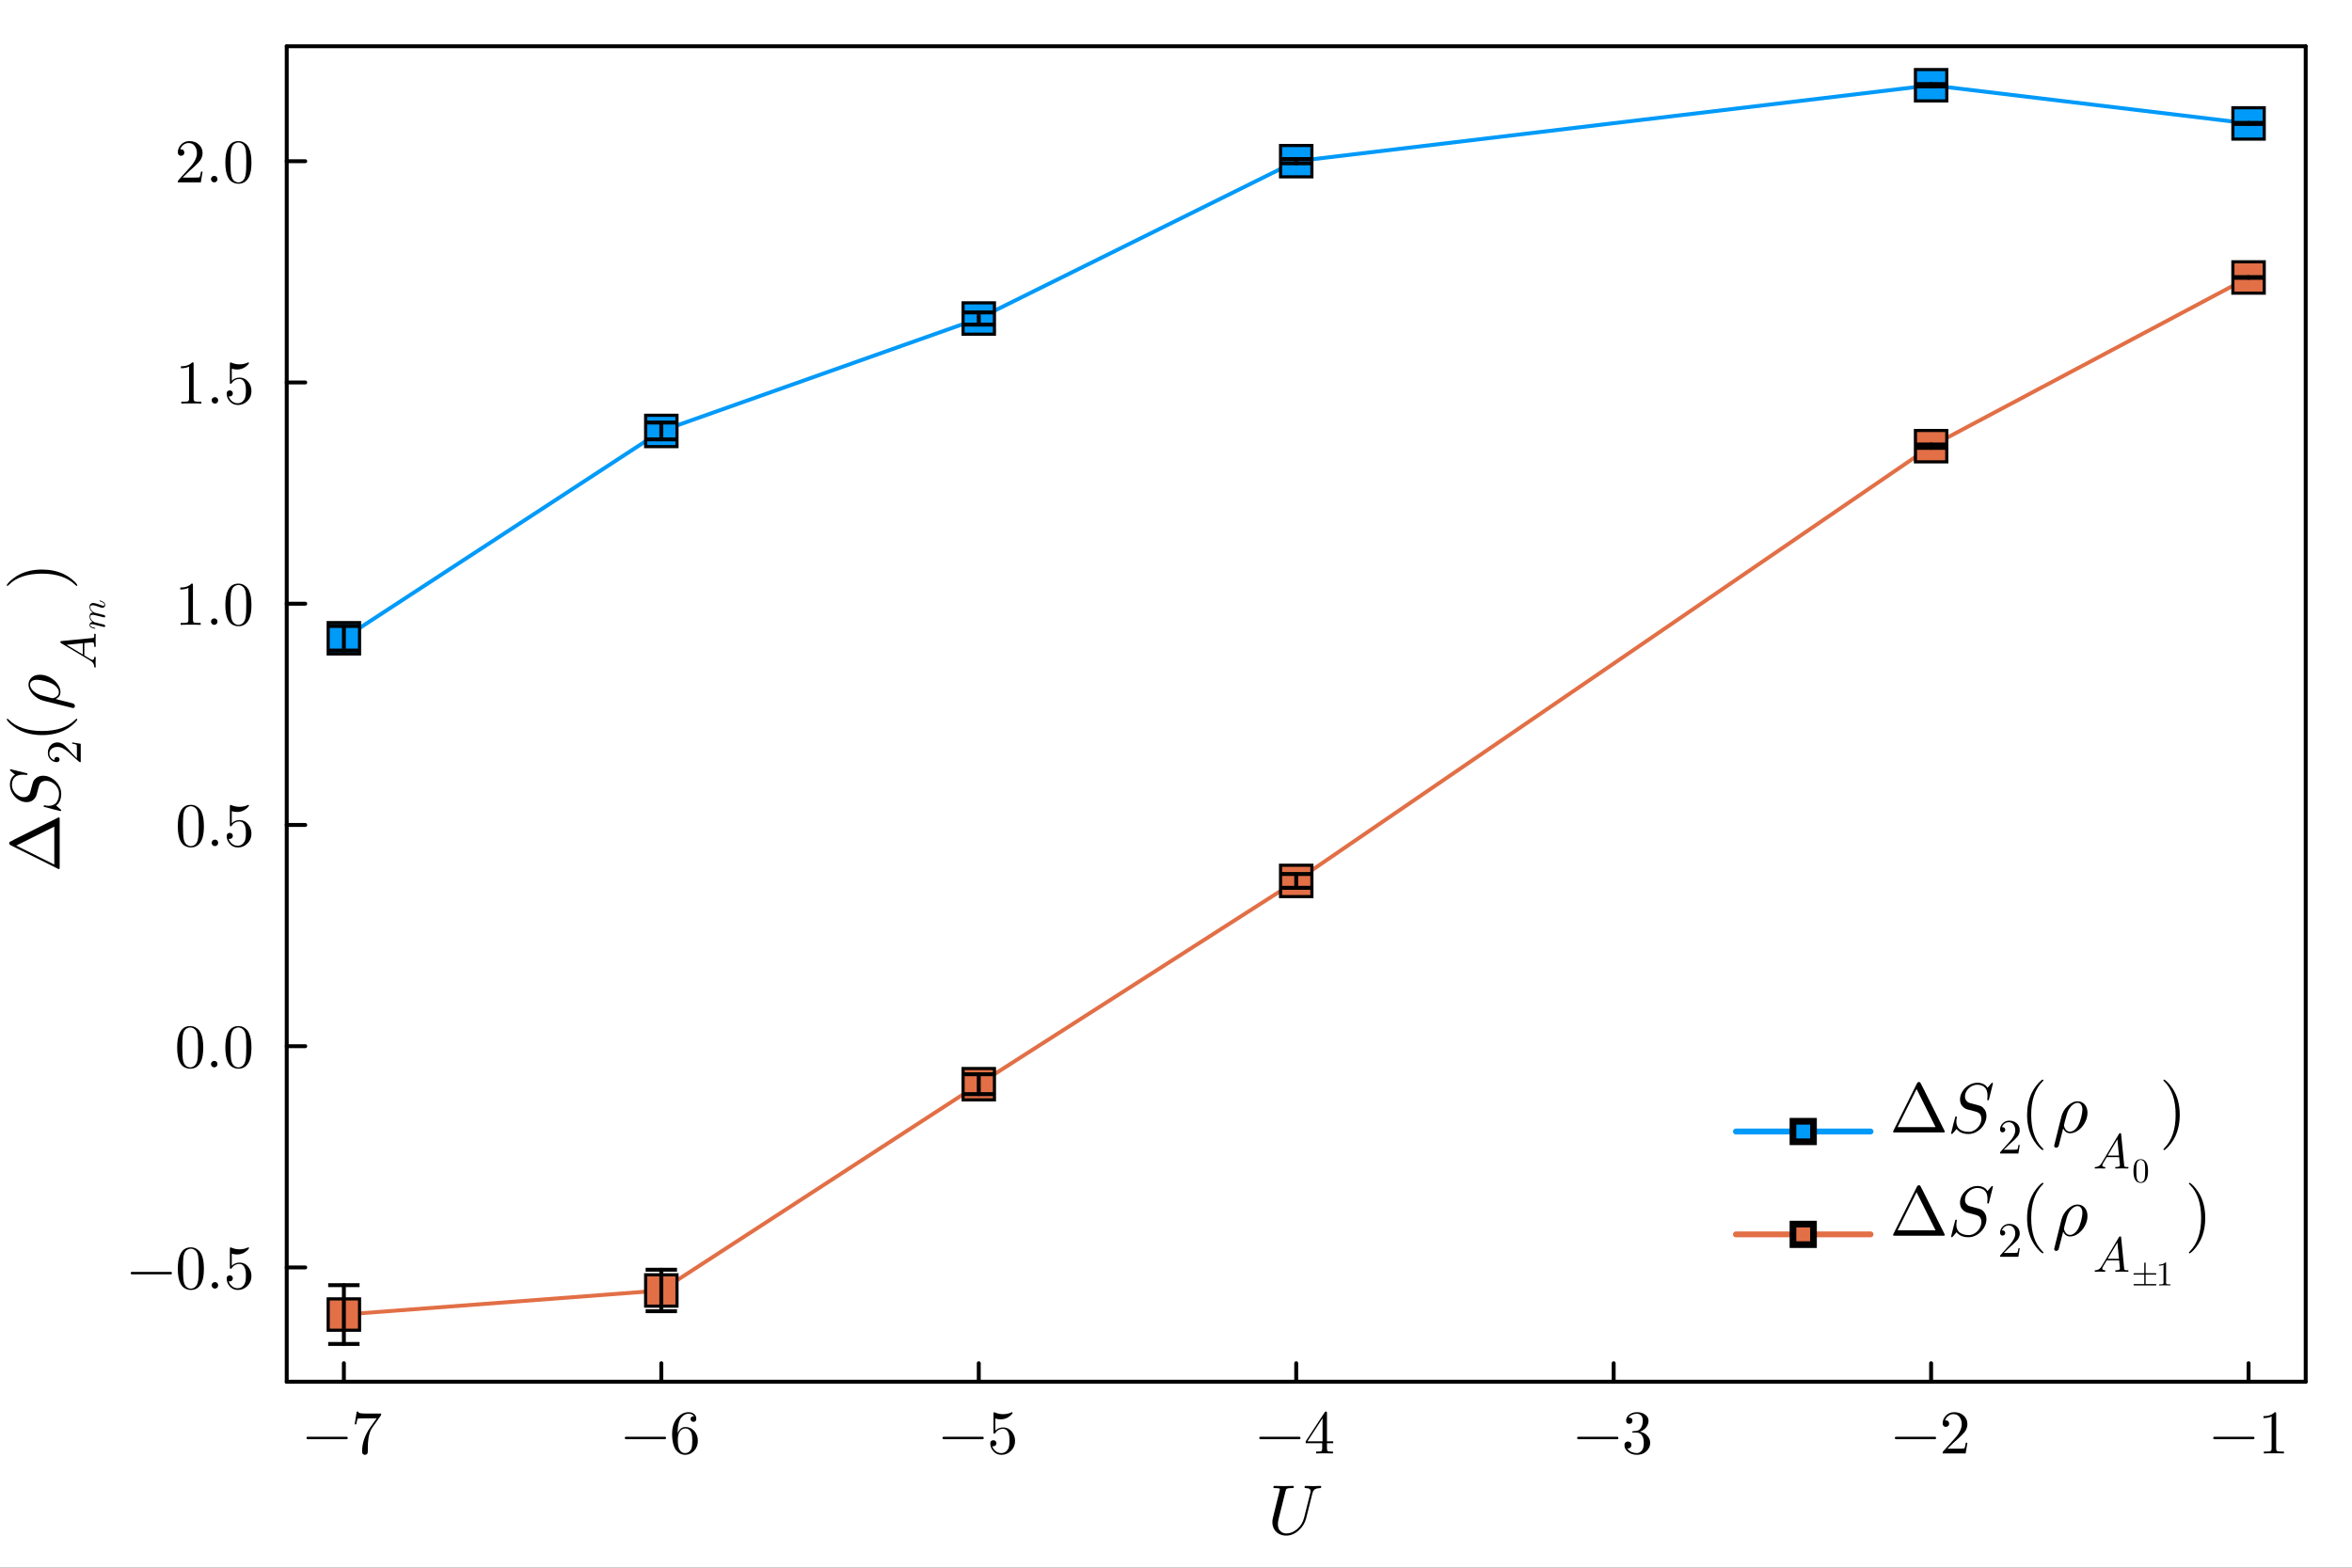 <?xml version="1.0" encoding="utf-8"?>
<svg xmlns="http://www.w3.org/2000/svg" xmlns:xlink="http://www.w3.org/1999/xlink" width="600" height="400" viewBox="0 0 2400 1600">
<rect x="0" y="0" width="2400" height="1600" fill="#333333" stroke="none"/>
<defs>
  <clipPath id="clip430">
    <rect x="0" y="0" width="2400" height="1600"/>
  </clipPath>
</defs>
<path clip-path="url(#clip430)" d="M0 1600 L2400 1600 L2400 0 L0 0  Z" fill="#ffffff" fill-rule="evenodd" fill-opacity="1"/>
<defs>
  <clipPath id="clip431">
    <rect x="480" y="0" width="1681" height="1600"/>
  </clipPath>
</defs>
<defs>
  <clipPath id="clip432">
    <rect x="292" y="47" width="2061" height="1364"/>
  </clipPath>
</defs>
<path clip-path="url(#clip430)" d="M292.58 1410.22 L2352.76 1410.22 L2352.76 47.244 L292.58 47.244  Z" fill="#ffffff" fill-rule="evenodd" fill-opacity="1"/>
<polyline clip-path="url(#clip430)" style="stroke:#000000; stroke-linecap:round; stroke-linejoin:round; stroke-width:4; stroke-opacity:1; fill:none" points="292.58,1410.22 2352.76,1410.22 "/>
<polyline clip-path="url(#clip430)" style="stroke:#000000; stroke-linecap:round; stroke-linejoin:round; stroke-width:4; stroke-opacity:1; fill:none" points="292.58,47.244 2352.76,47.244 "/>
<polyline clip-path="url(#clip430)" style="stroke:#000000; stroke-linecap:round; stroke-linejoin:round; stroke-width:4; stroke-opacity:1; fill:none" points="350.887,1410.22 350.887,1391.32 "/>
<polyline clip-path="url(#clip430)" style="stroke:#000000; stroke-linecap:round; stroke-linejoin:round; stroke-width:4; stroke-opacity:1; fill:none" points="674.814,1410.22 674.814,1391.32 "/>
<polyline clip-path="url(#clip430)" style="stroke:#000000; stroke-linecap:round; stroke-linejoin:round; stroke-width:4; stroke-opacity:1; fill:none" points="998.741,1410.22 998.741,1391.32 "/>
<polyline clip-path="url(#clip430)" style="stroke:#000000; stroke-linecap:round; stroke-linejoin:round; stroke-width:4; stroke-opacity:1; fill:none" points="1322.67,1410.22 1322.67,1391.32 "/>
<polyline clip-path="url(#clip430)" style="stroke:#000000; stroke-linecap:round; stroke-linejoin:round; stroke-width:4; stroke-opacity:1; fill:none" points="1646.6,1410.22 1646.6,1391.32 "/>
<polyline clip-path="url(#clip430)" style="stroke:#000000; stroke-linecap:round; stroke-linejoin:round; stroke-width:4; stroke-opacity:1; fill:none" points="1970.52,1410.22 1970.52,1391.32 "/>
<polyline clip-path="url(#clip430)" style="stroke:#000000; stroke-linecap:round; stroke-linejoin:round; stroke-width:4; stroke-opacity:1; fill:none" points="2294.45,1410.22 2294.45,1391.32 "/>
<path clip-path="url(#clip430)" d="M354.484 1466.71 Q354.855 1467.08 354.855 1467.61 Q354.855 1468.13 354.484 1468.51 Q354.114 1468.88 353.589 1468.88 L314.002 1468.88 Q313.477 1468.88 313.106 1468.51 Q312.736 1468.13 312.736 1467.61 Q312.736 1467.08 313.106 1466.71 Q313.477 1466.34 314.002 1466.34 L353.589 1466.34 Q354.114 1466.34 354.484 1466.71 Z" fill="#000000" fill-rule="nonzero" fill-opacity="1" /><path clip-path="url(#clip430)" d="M361.926 1453.68 L363.995 1440.68 L365.57 1440.68 Q365.755 1441.46 366.064 1441.79 Q366.404 1442.13 368.195 1442.41 Q370.017 1442.69 373.691 1442.69 L389.038 1442.69 Q389.038 1444.14 388.482 1444.91 L379.929 1456.93 Q377.211 1460.72 376.007 1467.73 Q375.297 1472.43 375.328 1478.11 L375.328 1481.32 Q375.328 1484.81 372.394 1484.81 Q369.492 1484.81 369.492 1481.32 Q369.492 1469.25 377.273 1457.54 Q378.107 1456.34 381.164 1452.05 Q384.252 1447.75 384.375 1447.57 L371.283 1447.57 Q365.539 1447.57 365.076 1447.94 Q364.458 1448.5 363.501 1453.68 L361.926 1453.68 Z" fill="#000000" fill-rule="nonzero" fill-opacity="1" /><path clip-path="url(#clip430)" d="M679.291 1466.71 Q679.662 1467.08 679.662 1467.61 Q679.662 1468.13 679.291 1468.51 Q678.921 1468.88 678.396 1468.88 L638.809 1468.88 Q638.284 1468.88 637.913 1468.51 Q637.543 1468.13 637.543 1467.61 Q637.543 1467.08 637.913 1466.71 Q638.284 1466.34 638.809 1466.34 L678.396 1466.34 Q678.921 1466.34 679.291 1466.71 Z" fill="#000000" fill-rule="nonzero" fill-opacity="1" /><path clip-path="url(#clip430)" d="M685.838 1463.44 Q685.838 1453.5 690.902 1447.41 Q695.966 1441.3 702.482 1441.3 Q706.28 1441.3 708.38 1443.25 Q710.51 1445.16 710.51 1448.12 Q710.51 1449.76 709.553 1450.47 Q708.596 1451.18 707.608 1451.18 Q706.465 1451.18 705.57 1450.41 Q704.674 1449.64 704.674 1448.25 Q704.674 1445.41 708.163 1445.41 Q706.527 1442.88 702.605 1442.88 Q701.401 1442.88 700.166 1443.25 Q698.931 1443.59 697.325 1444.76 Q695.719 1445.93 694.484 1447.79 Q693.249 1449.64 692.384 1453.13 Q691.52 1456.62 691.52 1461.16 L691.52 1462.67 Q694.113 1456.4 699.425 1456.43 Q704.736 1456.43 708.411 1460.48 Q712.085 1464.52 712.085 1470.51 Q712.085 1476.66 708.256 1480.73 Q704.427 1484.81 699.054 1484.81 Q696.646 1484.81 694.453 1483.79 Q692.292 1482.8 690.254 1480.52 Q688.246 1478.23 687.042 1473.85 Q685.838 1469.46 685.838 1463.44 M691.643 1469.12 Q691.643 1475.33 692.786 1478.29 Q692.971 1478.79 693.372 1479.47 Q693.805 1480.15 694.515 1481.04 Q695.256 1481.91 696.46 1482.49 Q697.665 1483.05 699.054 1483.05 Q703.285 1483.05 705.323 1478.94 Q706.403 1476.66 706.403 1470.45 Q706.403 1464.12 705.261 1461.8 Q703.315 1457.88 699.363 1457.88 Q696.707 1457.88 694.855 1459.7 Q693.033 1461.53 692.322 1463.97 Q691.643 1466.41 691.643 1469.12 Z" fill="#000000" fill-rule="nonzero" fill-opacity="1" /><path clip-path="url(#clip430)" d="M1003.47 1466.71 Q1003.84 1467.08 1003.84 1467.61 Q1003.84 1468.13 1003.47 1468.51 Q1003.09 1468.88 1002.57 1468.88 L962.983 1468.88 Q962.458 1468.88 962.087 1468.51 Q961.717 1468.13 961.717 1467.61 Q961.717 1467.08 962.087 1466.71 Q962.458 1466.34 962.983 1466.34 L1002.57 1466.34 Q1003.09 1466.34 1003.47 1466.71 Z" fill="#000000" fill-rule="nonzero" fill-opacity="1" /><path clip-path="url(#clip430)" d="M1010.51 1473.23 Q1010.51 1471.35 1011.52 1470.64 Q1012.54 1469.89 1013.62 1469.89 Q1015.08 1469.89 1015.91 1470.82 Q1016.77 1471.72 1016.77 1472.98 Q1016.77 1474.25 1015.91 1475.18 Q1015.08 1476.07 1013.62 1476.07 Q1012.91 1476.07 1012.54 1475.95 Q1013.38 1478.85 1015.91 1480.95 Q1018.47 1483.05 1021.84 1483.05 Q1026.07 1483.05 1028.6 1478.94 Q1030.11 1476.29 1030.11 1470.27 Q1030.11 1464.95 1028.97 1462.3 Q1027.21 1458.25 1023.6 1458.25 Q1018.47 1458.25 1015.45 1462.67 Q1015.08 1463.22 1014.64 1463.26 Q1014.03 1463.26 1013.87 1462.92 Q1013.75 1462.55 1013.75 1461.59 L1013.75 1442.88 Q1013.75 1441.36 1014.37 1441.36 Q1014.61 1441.36 1015.14 1441.55 Q1019.12 1443.31 1023.54 1443.34 Q1028.08 1443.34 1032.15 1441.49 Q1032.46 1441.3 1032.65 1441.3 Q1033.26 1441.3 1033.29 1442.01 Q1033.29 1442.26 1032.77 1443 Q1032.28 1443.71 1031.2 1444.67 Q1030.11 1445.59 1028.72 1446.49 Q1027.34 1447.38 1025.3 1448 Q1023.29 1448.59 1021.07 1448.59 Q1018.41 1448.59 1015.69 1447.75 L1015.69 1460.08 Q1018.97 1456.86 1023.72 1456.86 Q1028.79 1456.86 1032.28 1460.94 Q1035.77 1465.02 1035.77 1470.7 Q1035.77 1476.66 1031.63 1480.73 Q1027.52 1484.81 1021.96 1484.81 Q1016.9 1484.81 1013.69 1481.2 Q1010.51 1477.58 1010.51 1473.23 Z" fill="#000000" fill-rule="nonzero" fill-opacity="1" /><path clip-path="url(#clip430)" d="M1326.7 1466.71 Q1327.07 1467.08 1327.07 1467.61 Q1327.07 1468.13 1326.7 1468.51 Q1326.33 1468.88 1325.8 1468.88 L1286.22 1468.88 Q1285.69 1468.88 1285.32 1468.51 Q1284.95 1468.13 1284.95 1467.61 Q1284.95 1467.08 1285.32 1466.71 Q1285.69 1466.34 1286.22 1466.34 L1325.8 1466.34 Q1326.33 1466.34 1326.7 1466.71 Z" fill="#000000" fill-rule="nonzero" fill-opacity="1" /><path clip-path="url(#clip430)" d="M1332.35 1472.98 L1332.35 1471.04 L1351.77 1441.36 Q1352.27 1440.59 1353.04 1440.62 Q1353.75 1440.62 1353.9 1440.9 Q1354.06 1441.18 1354.06 1442.26 L1354.06 1471.04 L1360.39 1471.04 L1360.39 1472.98 L1354.06 1472.98 L1354.06 1478.48 Q1354.06 1480.3 1354.8 1480.89 Q1355.57 1481.47 1358.84 1481.47 L1360.17 1481.47 L1360.17 1483.42 Q1357.58 1483.23 1351.59 1483.23 Q1345.63 1483.23 1343.03 1483.42 L1343.03 1481.47 L1344.36 1481.47 Q1347.63 1481.47 1348.41 1480.92 Q1349.18 1480.33 1349.18 1478.48 L1349.18 1472.98 L1332.35 1472.98 M1334.14 1471.04 L1349.55 1471.04 L1349.55 1447.45 L1334.14 1471.04 Z" fill="#000000" fill-rule="nonzero" fill-opacity="1" /><path clip-path="url(#clip430)" d="M1651.07 1466.71 Q1651.44 1467.08 1651.44 1467.61 Q1651.44 1468.13 1651.07 1468.51 Q1650.7 1468.88 1650.18 1468.88 L1610.59 1468.88 Q1610.06 1468.88 1609.69 1468.51 Q1609.32 1468.13 1609.32 1467.61 Q1609.32 1467.08 1609.69 1466.71 Q1610.06 1466.34 1610.59 1466.34 L1650.18 1466.34 Q1650.7 1466.34 1651.07 1466.71 Z" fill="#000000" fill-rule="nonzero" fill-opacity="1" /><path clip-path="url(#clip430)" d="M1657.62 1474.9 Q1657.62 1473.01 1658.7 1472.12 Q1659.78 1471.22 1661.17 1471.22 Q1662.62 1471.22 1663.64 1472.18 Q1664.69 1473.11 1664.69 1474.74 Q1664.69 1476.5 1663.46 1477.49 Q1662.25 1478.48 1660.52 1478.23 Q1662.03 1480.76 1664.81 1481.91 Q1667.62 1483.05 1670.22 1483.05 Q1672.93 1483.05 1675.13 1480.7 Q1677.35 1478.36 1677.35 1472.61 Q1677.35 1467.73 1675.44 1464.92 Q1673.55 1462.11 1669.82 1462.11 L1667.04 1462.11 Q1666.08 1462.11 1665.8 1462.02 Q1665.52 1461.93 1665.52 1461.4 Q1665.52 1460.79 1666.48 1460.66 Q1667.44 1460.66 1668.95 1460.48 Q1672.63 1460.35 1674.57 1457.17 Q1676.33 1454.21 1676.33 1449.98 Q1676.33 1446.12 1674.48 1444.51 Q1672.66 1442.88 1670.28 1442.88 Q1668.06 1442.88 1665.62 1443.8 Q1663.18 1444.73 1661.85 1446.8 Q1665.77 1446.8 1665.77 1449.98 Q1665.77 1451.37 1664.88 1452.29 Q1664.01 1453.19 1662.56 1453.19 Q1661.17 1453.19 1660.24 1452.32 Q1659.32 1451.43 1659.32 1449.92 Q1659.32 1446.3 1662.53 1443.8 Q1665.77 1441.3 1670.53 1441.3 Q1675.22 1441.3 1678.68 1443.77 Q1682.17 1446.24 1682.17 1450.04 Q1682.17 1453.78 1679.7 1456.83 Q1677.23 1459.89 1673.31 1461.16 Q1678.12 1462.11 1680.99 1465.39 Q1683.87 1468.63 1683.87 1472.61 Q1683.87 1477.55 1679.98 1481.2 Q1676.08 1484.81 1670.4 1484.81 Q1665.15 1484.81 1661.39 1481.97 Q1657.62 1479.13 1657.62 1474.9 Z" fill="#000000" fill-rule="nonzero" fill-opacity="1" /><path clip-path="url(#clip430)" d="M1975.25 1466.71 Q1975.62 1467.08 1975.62 1467.61 Q1975.62 1468.13 1975.25 1468.51 Q1974.88 1468.88 1974.35 1468.88 L1934.76 1468.88 Q1934.24 1468.88 1933.87 1468.51 Q1933.5 1468.13 1933.5 1467.61 Q1933.5 1467.08 1933.87 1466.71 Q1934.24 1466.34 1934.76 1466.34 L1974.35 1466.34 Q1974.88 1466.34 1975.25 1466.71 Z" fill="#000000" fill-rule="nonzero" fill-opacity="1" /><path clip-path="url(#clip430)" d="M1982.29 1483.42 Q1982.29 1482.28 1982.38 1481.94 Q1982.5 1481.6 1983 1481.07 L1995.13 1467.55 Q2001.77 1460.08 2001.77 1453.56 Q2001.77 1449.33 1999.55 1446.3 Q1997.36 1443.28 1993.31 1443.28 Q1990.53 1443.28 1988.18 1444.98 Q1985.84 1446.67 1984.76 1449.7 Q1984.94 1449.64 1985.59 1449.64 Q1987.17 1449.64 1988.03 1450.63 Q1988.93 1451.61 1988.93 1452.94 Q1988.93 1454.64 1987.81 1455.47 Q1986.73 1456.28 1985.65 1456.28 Q1985.22 1456.28 1984.63 1456.18 Q1984.08 1456.09 1983.18 1455.23 Q1982.29 1454.33 1982.29 1452.76 Q1982.29 1448.34 1985.62 1444.82 Q1988.99 1441.3 1994.11 1441.3 Q1999.92 1441.3 2003.72 1444.76 Q2007.55 1448.19 2007.55 1453.56 Q2007.55 1455.44 2006.96 1457.17 Q2006.4 1458.87 2005.63 1460.2 Q2004.89 1461.53 2002.85 1463.66 Q2000.81 1465.79 1999.18 1467.3 Q1997.54 1468.81 1993.87 1472.03 L1987.17 1478.54 L1998.56 1478.54 Q2004.12 1478.54 2004.55 1478.05 Q2005.17 1477.15 2005.94 1472.43 L2007.55 1472.43 L2005.76 1483.42 L1982.29 1483.42 Z" fill="#000000" fill-rule="nonzero" fill-opacity="1" /><path clip-path="url(#clip430)" d="M2300.13 1466.71 Q2300.5 1467.08 2300.5 1467.61 Q2300.5 1468.13 2300.13 1468.51 Q2299.76 1468.88 2299.24 1468.88 L2259.65 1468.88 Q2259.12 1468.88 2258.75 1468.51 Q2258.38 1468.13 2258.38 1467.61 Q2258.38 1467.08 2258.75 1466.71 Q2259.12 1466.34 2259.65 1466.34 L2299.24 1466.34 Q2299.76 1466.34 2300.13 1466.71 Z" fill="#000000" fill-rule="nonzero" fill-opacity="1" /><path clip-path="url(#clip430)" d="M2309.64 1447.32 L2309.64 1445.35 Q2317.24 1445.35 2321.16 1441.3 Q2322.24 1441.3 2322.43 1441.55 Q2322.61 1441.79 2322.61 1442.94 L2322.61 1478.42 Q2322.61 1480.3 2323.54 1480.89 Q2324.46 1481.47 2328.51 1481.47 L2330.52 1481.47 L2330.52 1483.42 Q2328.29 1483.23 2320.26 1483.23 Q2312.24 1483.23 2310.04 1483.42 L2310.04 1481.47 L2312.05 1481.47 Q2316.03 1481.47 2316.99 1480.92 Q2317.95 1480.33 2317.95 1478.42 L2317.95 1445.65 Q2314.64 1447.32 2309.64 1447.32 Z" fill="#000000" fill-rule="nonzero" fill-opacity="1" /><path clip-path="url(#clip430)" d="M1348.2 1517.34 Q1348.2 1518.78 1347 1518.78 Q1344.9 1518.85 1343.46 1519.27 Q1342.02 1519.66 1341.17 1520.43 Q1340.36 1521.21 1339.91 1522.05 Q1339.49 1522.86 1339.2 1524.09 L1332.81 1549.63 Q1330.98 1556.83 1325.08 1562.07 Q1319.18 1567.27 1312.47 1567.27 Q1308.64 1567.27 1305.44 1565.69 Q1302.28 1564.11 1300.31 1560.91 Q1298.34 1557.71 1298.34 1553.46 Q1298.34 1551.42 1298.87 1549.28 L1303.23 1531.5 L1304.84 1525.18 Q1306.04 1520.5 1306.04 1520.08 Q1306.04 1519.42 1305.62 1519.24 Q1305.23 1519.03 1304.11 1518.92 L1301.37 1518.78 Q1300.52 1518.78 1300.17 1518.75 Q1299.86 1518.71 1299.61 1518.54 Q1299.36 1518.36 1299.36 1517.97 Q1299.36 1517.48 1299.47 1517.17 Q1299.61 1516.82 1299.86 1516.71 Q1300.1 1516.6 1300.28 1516.57 Q1300.45 1516.53 1300.73 1516.53 L1310.01 1516.75 L1319.21 1516.53 Q1320.23 1516.53 1320.23 1517.34 Q1320.23 1518.36 1319.78 1518.57 Q1319.32 1518.78 1317.77 1518.78 Q1315.14 1518.78 1313.94 1519.13 Q1312.78 1519.45 1312.43 1520.01 Q1312.12 1520.54 1311.73 1522.09 L1304.74 1550.09 Q1304.39 1551.49 1304.18 1552.9 Q1304 1554.27 1304 1554.97 L1303.97 1555.67 Q1303.97 1560.14 1306.43 1562.59 Q1308.92 1565.05 1312.75 1565.05 Q1318.37 1565.05 1323.61 1560.59 Q1328.88 1556.13 1330.67 1549.14 L1337.13 1523.46 Q1337.34 1522.82 1337.34 1521.94 Q1337.34 1520.54 1336.29 1519.7 Q1335.27 1518.82 1332.46 1518.78 Q1331.16 1518.78 1331.16 1517.97 Q1331.16 1517.31 1331.41 1516.99 Q1331.69 1516.64 1331.9 1516.6 Q1332.14 1516.53 1332.46 1516.53 Q1333.65 1516.53 1336.18 1516.64 Q1338.71 1516.75 1339.94 1516.75 Q1341.17 1516.75 1343.63 1516.64 Q1346.09 1516.53 1347.29 1516.53 Q1347.71 1516.53 1347.92 1516.75 Q1348.16 1516.92 1348.2 1517.13 L1348.2 1517.34 Z" fill="#000000" fill-rule="nonzero" fill-opacity="1" /><polyline clip-path="url(#clip430)" style="stroke:#000000; stroke-linecap:round; stroke-linejoin:round; stroke-width:4; stroke-opacity:1; fill:none" points="292.58,1410.22 292.58,47.244 "/>
<polyline clip-path="url(#clip430)" style="stroke:#000000; stroke-linecap:round; stroke-linejoin:round; stroke-width:4; stroke-opacity:1; fill:none" points="2352.76,1410.22 2352.76,47.244 "/>
<polyline clip-path="url(#clip430)" style="stroke:#000000; stroke-linecap:round; stroke-linejoin:round; stroke-width:4; stroke-opacity:1; fill:none" points="292.58,1293.57 311.478,1293.57 "/>
<polyline clip-path="url(#clip430)" style="stroke:#000000; stroke-linecap:round; stroke-linejoin:round; stroke-width:4; stroke-opacity:1; fill:none" points="292.58,1067.76 311.478,1067.76 "/>
<polyline clip-path="url(#clip430)" style="stroke:#000000; stroke-linecap:round; stroke-linejoin:round; stroke-width:4; stroke-opacity:1; fill:none" points="292.58,841.954 311.478,841.954 "/>
<polyline clip-path="url(#clip430)" style="stroke:#000000; stroke-linecap:round; stroke-linejoin:round; stroke-width:4; stroke-opacity:1; fill:none" points="292.58,616.147 311.478,616.147 "/>
<polyline clip-path="url(#clip430)" style="stroke:#000000; stroke-linecap:round; stroke-linejoin:round; stroke-width:4; stroke-opacity:1; fill:none" points="292.58,390.341 311.478,390.341 "/>
<polyline clip-path="url(#clip430)" style="stroke:#000000; stroke-linecap:round; stroke-linejoin:round; stroke-width:4; stroke-opacity:1; fill:none" points="292.58,164.535 311.478,164.535 "/>
<path clip-path="url(#clip430)" d="M175.09 1298.46 Q175.46 1298.83 175.46 1299.36 Q175.46 1299.88 175.09 1300.25 Q174.719 1300.62 174.194 1300.62 L134.607 1300.62 Q134.082 1300.62 133.712 1300.25 Q133.341 1299.88 133.341 1299.36 Q133.341 1298.83 133.712 1298.46 Q134.082 1298.09 134.607 1298.09 L174.194 1298.09 Q174.719 1298.09 175.09 1298.46 Z" fill="#000000" fill-rule="nonzero" fill-opacity="1" /><path clip-path="url(#clip430)" d="M181.451 1294.94 Q181.451 1285.65 183.798 1280.58 Q187.071 1273.05 194.791 1273.05 Q196.427 1273.05 198.126 1273.51 Q199.855 1273.94 202.017 1275.64 Q204.209 1277.34 205.537 1280.12 Q208.069 1285.49 208.069 1294.94 Q208.069 1304.17 205.722 1309.21 Q202.294 1316.56 194.729 1316.56 Q191.888 1316.56 188.986 1315.1 Q186.114 1313.65 184.292 1310.16 Q181.451 1304.95 181.451 1294.94 M186.7 1294.17 Q186.7 1303.71 187.38 1307.51 Q188.152 1311.62 190.252 1313.41 Q192.382 1315.17 194.729 1315.17 Q197.261 1315.17 199.361 1313.28 Q201.492 1311.37 202.14 1307.26 Q202.85 1303.22 202.819 1294.17 Q202.819 1285.37 202.202 1281.85 Q201.368 1277.74 199.145 1276.1 Q196.952 1274.44 194.729 1274.44 Q193.895 1274.44 193 1274.68 Q192.135 1274.93 190.869 1275.64 Q189.603 1276.35 188.615 1278.11 Q187.658 1279.87 187.195 1282.53 Q186.7 1285.95 186.7 1294.17 Z" fill="#000000" fill-rule="nonzero" fill-opacity="1" /><path clip-path="url(#clip430)" d="M216.931 1314.15 Q215.974 1313.13 215.974 1311.8 Q215.974 1310.47 216.931 1309.52 Q217.888 1308.53 219.34 1308.53 Q220.729 1308.53 221.656 1309.45 Q222.613 1310.35 222.613 1311.83 Q222.613 1313.28 221.594 1314.24 Q220.606 1315.17 219.34 1315.17 Q217.888 1315.17 216.931 1314.15 Z" fill="#000000" fill-rule="nonzero" fill-opacity="1" /><path clip-path="url(#clip430)" d="M231.321 1304.98 Q231.321 1303.09 232.34 1302.38 Q233.359 1301.64 234.44 1301.64 Q235.891 1301.64 236.725 1302.57 Q237.589 1303.46 237.589 1304.73 Q237.589 1306 236.725 1306.92 Q235.891 1307.82 234.44 1307.82 Q233.729 1307.82 233.359 1307.69 Q234.193 1310.6 236.725 1312.7 Q239.288 1314.8 242.654 1314.8 Q246.884 1314.8 249.416 1310.69 Q250.929 1308.03 250.929 1302.01 Q250.929 1296.7 249.787 1294.05 Q248.027 1290 244.414 1290 Q239.288 1290 236.262 1294.42 Q235.891 1294.97 235.459 1295 Q234.841 1295 234.687 1294.66 Q234.563 1294.29 234.563 1293.33 L234.563 1274.62 Q234.563 1273.11 235.181 1273.11 Q235.428 1273.11 235.953 1273.29 Q239.936 1275.05 244.352 1275.09 Q248.891 1275.09 252.967 1273.23 Q253.276 1273.05 253.461 1273.05 Q254.079 1273.05 254.11 1273.76 Q254.11 1274 253.585 1274.75 Q253.091 1275.46 252.01 1276.41 Q250.929 1277.34 249.54 1278.23 Q248.15 1279.13 246.112 1279.75 Q244.105 1280.33 241.882 1280.33 Q239.226 1280.33 236.509 1279.5 L236.509 1291.82 Q239.782 1288.61 244.537 1288.61 Q249.601 1288.61 253.091 1292.69 Q256.58 1296.76 256.58 1302.44 Q256.58 1308.4 252.442 1312.48 Q248.335 1316.56 242.777 1316.56 Q237.713 1316.56 234.501 1312.94 Q231.321 1309.33 231.321 1304.98 Z" fill="#000000" fill-rule="nonzero" fill-opacity="1" /><path clip-path="url(#clip430)" d="M180.772 1069.13 Q180.772 1059.84 183.118 1054.78 Q186.392 1047.24 194.111 1047.24 Q195.748 1047.24 197.446 1047.7 Q199.176 1048.14 201.337 1049.83 Q203.53 1051.53 204.857 1054.31 Q207.39 1059.69 207.39 1069.13 Q207.39 1078.37 205.043 1083.4 Q201.615 1090.75 194.05 1090.75 Q191.209 1090.75 188.306 1089.3 Q185.434 1087.85 183.613 1084.36 Q180.772 1079.14 180.772 1069.13 M186.021 1068.36 Q186.021 1077.9 186.7 1081.7 Q187.472 1085.81 189.572 1087.6 Q191.703 1089.36 194.05 1089.36 Q196.582 1089.36 198.682 1087.48 Q200.812 1085.56 201.461 1081.45 Q202.171 1077.41 202.14 1068.36 Q202.14 1059.56 201.522 1056.04 Q200.689 1051.93 198.465 1050.3 Q196.273 1048.63 194.05 1048.63 Q193.216 1048.63 192.32 1048.88 Q191.456 1049.12 190.19 1049.83 Q188.924 1050.54 187.936 1052.31 Q186.978 1054.07 186.515 1056.72 Q186.021 1060.15 186.021 1068.36 Z" fill="#000000" fill-rule="nonzero" fill-opacity="1" /><path clip-path="url(#clip430)" d="M216.252 1088.34 Q215.295 1087.32 215.295 1085.99 Q215.295 1084.67 216.252 1083.71 Q217.209 1082.72 218.66 1082.72 Q220.05 1082.72 220.976 1083.65 Q221.934 1084.54 221.934 1086.03 Q221.934 1087.48 220.915 1088.43 Q219.926 1089.36 218.66 1089.36 Q217.209 1089.36 216.252 1088.34 Z" fill="#000000" fill-rule="nonzero" fill-opacity="1" /><path clip-path="url(#clip430)" d="M229.962 1069.13 Q229.962 1059.84 232.309 1054.78 Q235.582 1047.24 243.302 1047.24 Q244.939 1047.24 246.637 1047.7 Q248.366 1048.14 250.528 1049.83 Q252.72 1051.53 254.048 1054.31 Q256.58 1059.69 256.58 1069.13 Q256.58 1078.37 254.233 1083.4 Q250.806 1090.75 243.24 1090.75 Q240.399 1090.75 237.497 1089.3 Q234.625 1087.85 232.803 1084.36 Q229.962 1079.14 229.962 1069.13 M235.212 1068.36 Q235.212 1077.9 235.891 1081.7 Q236.663 1085.81 238.763 1087.6 Q240.893 1089.36 243.24 1089.36 Q245.772 1089.36 247.872 1087.48 Q250.003 1085.56 250.651 1081.45 Q251.361 1077.41 251.331 1068.36 Q251.331 1059.56 250.713 1056.04 Q249.879 1051.93 247.656 1050.3 Q245.464 1048.63 243.24 1048.63 Q242.407 1048.63 241.511 1048.88 Q240.646 1049.12 239.38 1049.83 Q238.114 1050.54 237.126 1052.31 Q236.169 1054.07 235.706 1056.72 Q235.212 1060.15 235.212 1068.36 Z" fill="#000000" fill-rule="nonzero" fill-opacity="1" /><path clip-path="url(#clip430)" d="M181.451 843.328 Q181.451 834.033 183.798 828.969 Q187.071 821.435 194.791 821.435 Q196.427 821.435 198.126 821.898 Q199.855 822.33 202.017 824.028 Q204.209 825.727 205.537 828.506 Q208.069 833.879 208.069 843.328 Q208.069 852.561 205.722 857.594 Q202.294 864.943 194.729 864.943 Q191.888 864.943 188.986 863.492 Q186.114 862.041 184.292 858.551 Q181.451 853.333 181.451 843.328 M186.7 842.556 Q186.7 852.098 187.38 855.896 Q188.152 860.003 190.252 861.794 Q192.382 863.554 194.729 863.554 Q197.261 863.554 199.361 861.67 Q201.492 859.756 202.14 855.649 Q202.85 851.603 202.819 842.556 Q202.819 833.755 202.202 830.235 Q201.368 826.128 199.145 824.492 Q196.952 822.824 194.729 822.824 Q193.895 822.824 193 823.071 Q192.135 823.318 190.869 824.028 Q189.603 824.739 188.615 826.499 Q187.658 828.259 187.195 830.914 Q186.7 834.342 186.7 842.556 Z" fill="#000000" fill-rule="nonzero" fill-opacity="1" /><path clip-path="url(#clip430)" d="M216.931 862.535 Q215.974 861.516 215.974 860.188 Q215.974 858.86 216.931 857.903 Q217.888 856.915 219.34 856.915 Q220.729 856.915 221.656 857.841 Q222.613 858.737 222.613 860.219 Q222.613 861.67 221.594 862.627 Q220.606 863.554 219.34 863.554 Q217.888 863.554 216.931 862.535 Z" fill="#000000" fill-rule="nonzero" fill-opacity="1" /><path clip-path="url(#clip430)" d="M231.321 853.364 Q231.321 851.48 232.34 850.77 Q233.359 850.029 234.44 850.029 Q235.891 850.029 236.725 850.955 Q237.589 851.851 237.589 853.117 Q237.589 854.383 236.725 855.309 Q235.891 856.204 234.44 856.204 Q233.729 856.204 233.359 856.081 Q234.193 858.984 236.725 861.083 Q239.288 863.183 242.654 863.183 Q246.884 863.183 249.416 859.076 Q250.929 856.421 250.929 850.399 Q250.929 845.088 249.787 842.432 Q248.027 838.387 244.414 838.387 Q239.288 838.387 236.262 842.803 Q235.891 843.359 235.459 843.39 Q234.841 843.39 234.687 843.05 Q234.563 842.679 234.563 841.722 L234.563 823.009 Q234.563 821.496 235.181 821.496 Q235.428 821.496 235.953 821.682 Q239.936 823.442 244.352 823.473 Q248.891 823.473 252.967 821.62 Q253.276 821.435 253.461 821.435 Q254.079 821.435 254.11 822.145 Q254.11 822.392 253.585 823.133 Q253.091 823.843 252.01 824.8 Q250.929 825.727 249.54 826.622 Q248.15 827.518 246.112 828.135 Q244.105 828.722 241.882 828.722 Q239.226 828.722 236.509 827.888 L236.509 840.209 Q239.782 836.998 244.537 836.998 Q249.601 836.998 253.091 841.074 Q256.58 845.15 256.58 850.832 Q256.58 856.791 252.442 860.867 Q248.335 864.943 242.777 864.943 Q237.713 864.943 234.501 861.33 Q231.321 857.718 231.321 853.364 Z" fill="#000000" fill-rule="nonzero" fill-opacity="1" /><path clip-path="url(#clip430)" d="M183.921 601.65 L183.921 599.673 Q191.518 599.673 195.439 595.628 Q196.52 595.628 196.705 595.875 Q196.891 596.122 196.891 597.265 L196.891 632.745 Q196.891 634.629 197.817 635.215 Q198.743 635.802 202.789 635.802 L204.796 635.802 L204.796 637.747 Q202.572 637.562 194.544 637.562 Q186.515 637.562 184.323 637.747 L184.323 635.802 L186.33 635.802 Q190.313 635.802 191.271 635.246 Q192.228 634.659 192.228 632.745 L192.228 599.982 Q188.924 601.65 183.921 601.65 Z" fill="#000000" fill-rule="nonzero" fill-opacity="1" /><path clip-path="url(#clip430)" d="M216.252 636.728 Q215.295 635.709 215.295 634.382 Q215.295 633.054 216.252 632.097 Q217.209 631.108 218.66 631.108 Q220.05 631.108 220.976 632.035 Q221.934 632.93 221.934 634.412 Q221.934 635.864 220.915 636.821 Q219.926 637.747 218.66 637.747 Q217.209 637.747 216.252 636.728 Z" fill="#000000" fill-rule="nonzero" fill-opacity="1" /><path clip-path="url(#clip430)" d="M229.962 617.522 Q229.962 608.227 232.309 603.163 Q235.582 595.628 243.302 595.628 Q244.939 595.628 246.637 596.091 Q248.366 596.524 250.528 598.222 Q252.72 599.92 254.048 602.7 Q256.58 608.072 256.58 617.522 Q256.58 626.754 254.233 631.788 Q250.806 639.137 243.24 639.137 Q240.399 639.137 237.497 637.686 Q234.625 636.234 232.803 632.745 Q229.962 627.526 229.962 617.522 M235.212 616.75 Q235.212 626.291 235.891 630.089 Q236.663 634.196 238.763 635.987 Q240.893 637.747 243.24 637.747 Q245.772 637.747 247.872 635.864 Q250.003 633.949 250.651 629.842 Q251.361 625.797 251.331 616.75 Q251.331 607.949 250.713 604.429 Q249.879 600.322 247.656 598.685 Q245.464 597.018 243.24 597.018 Q242.407 597.018 241.511 597.265 Q240.646 597.512 239.38 598.222 Q238.114 598.932 237.126 600.692 Q236.169 602.452 235.706 605.108 Q235.212 608.536 235.212 616.75 Z" fill="#000000" fill-rule="nonzero" fill-opacity="1" /><path clip-path="url(#clip430)" d="M184.601 375.843 L184.601 373.867 Q192.197 373.867 196.119 369.822 Q197.199 369.822 197.385 370.069 Q197.57 370.316 197.57 371.458 L197.57 406.939 Q197.57 408.822 198.496 409.409 Q199.423 409.996 203.468 409.996 L205.475 409.996 L205.475 411.941 Q203.252 411.756 195.223 411.756 Q187.195 411.756 185.002 411.941 L185.002 409.996 L187.009 409.996 Q190.993 409.996 191.95 409.44 Q192.907 408.853 192.907 406.939 L192.907 374.176 Q189.603 375.843 184.601 375.843 Z" fill="#000000" fill-rule="nonzero" fill-opacity="1" /><path clip-path="url(#clip430)" d="M216.931 410.922 Q215.974 409.903 215.974 408.575 Q215.974 407.247 216.931 406.29 Q217.888 405.302 219.34 405.302 Q220.729 405.302 221.656 406.228 Q222.613 407.124 222.613 408.606 Q222.613 410.057 221.594 411.015 Q220.606 411.941 219.34 411.941 Q217.888 411.941 216.931 410.922 Z" fill="#000000" fill-rule="nonzero" fill-opacity="1" /><path clip-path="url(#clip430)" d="M231.321 401.751 Q231.321 399.867 232.34 399.157 Q233.359 398.416 234.44 398.416 Q235.891 398.416 236.725 399.342 Q237.589 400.238 237.589 401.504 Q237.589 402.77 236.725 403.696 Q235.891 404.592 234.44 404.592 Q233.729 404.592 233.359 404.468 Q234.193 407.371 236.725 409.471 Q239.288 411.571 242.654 411.571 Q246.884 411.571 249.416 407.464 Q250.929 404.808 250.929 398.787 Q250.929 393.475 249.787 390.82 Q248.027 386.775 244.414 386.775 Q239.288 386.775 236.262 391.19 Q235.891 391.746 235.459 391.777 Q234.841 391.777 234.687 391.437 Q234.563 391.067 234.563 390.109 L234.563 371.397 Q234.563 369.884 235.181 369.884 Q235.428 369.884 235.953 370.069 Q239.936 371.829 244.352 371.86 Q248.891 371.86 252.967 370.007 Q253.276 369.822 253.461 369.822 Q254.079 369.822 254.11 370.532 Q254.11 370.779 253.585 371.52 Q253.091 372.23 252.01 373.188 Q250.929 374.114 249.54 375.01 Q248.15 375.905 246.112 376.523 Q244.105 377.109 241.882 377.109 Q239.226 377.109 236.509 376.276 L236.509 388.596 Q239.782 385.385 244.537 385.385 Q249.601 385.385 253.091 389.461 Q256.58 393.537 256.58 399.219 Q256.58 405.179 252.442 409.255 Q248.335 413.331 242.777 413.331 Q237.713 413.331 234.501 409.718 Q231.321 406.105 231.321 401.751 Z" fill="#000000" fill-rule="nonzero" fill-opacity="1" /><path clip-path="url(#clip430)" d="M181.451 186.135 Q181.451 184.992 181.544 184.653 Q181.667 184.313 182.161 183.788 L194.297 170.263 Q200.936 162.79 200.936 156.275 Q200.936 152.044 198.712 149.018 Q196.52 145.992 192.475 145.992 Q189.696 145.992 187.349 147.69 Q185.002 149.388 183.921 152.415 Q184.107 152.353 184.755 152.353 Q186.33 152.353 187.195 153.341 Q188.09 154.329 188.09 155.657 Q188.09 157.355 186.978 158.189 Q185.898 158.992 184.817 158.992 Q184.385 158.992 183.798 158.899 Q183.242 158.807 182.346 157.942 Q181.451 157.047 181.451 155.472 Q181.451 151.056 184.786 147.536 Q188.152 144.015 193.278 144.015 Q199.083 144.015 202.881 147.474 Q206.71 150.902 206.71 156.275 Q206.71 158.158 206.123 159.887 Q205.568 161.586 204.796 162.914 Q204.055 164.241 202.017 166.372 Q199.979 168.503 198.342 170.016 Q196.705 171.529 193.031 174.74 L186.33 181.256 L197.724 181.256 Q203.283 181.256 203.715 180.762 Q204.332 179.866 205.104 175.142 L206.71 175.142 L204.919 186.135 L181.451 186.135 Z" fill="#000000" fill-rule="nonzero" fill-opacity="1" /><path clip-path="url(#clip430)" d="M216.252 185.116 Q215.295 184.097 215.295 182.769 Q215.295 181.441 216.252 180.484 Q217.209 179.496 218.66 179.496 Q220.05 179.496 220.976 180.422 Q221.934 181.318 221.934 182.8 Q221.934 184.251 220.915 185.208 Q219.926 186.135 218.66 186.135 Q217.209 186.135 216.252 185.116 Z" fill="#000000" fill-rule="nonzero" fill-opacity="1" /><path clip-path="url(#clip430)" d="M229.962 165.909 Q229.962 156.614 232.309 151.55 Q235.582 144.015 243.302 144.015 Q244.939 144.015 246.637 144.479 Q248.366 144.911 250.528 146.609 Q252.72 148.308 254.048 151.087 Q256.58 156.46 256.58 165.909 Q256.58 175.142 254.233 180.175 Q250.806 187.524 243.24 187.524 Q240.399 187.524 237.497 186.073 Q234.625 184.622 232.803 181.132 Q229.962 175.914 229.962 165.909 M235.212 165.137 Q235.212 174.679 235.891 178.477 Q236.663 182.584 238.763 184.375 Q240.893 186.135 243.24 186.135 Q245.772 186.135 247.872 184.251 Q250.003 182.337 250.651 178.23 Q251.361 174.184 251.331 165.137 Q251.331 156.336 250.713 152.816 Q249.879 148.709 247.656 147.073 Q245.464 145.405 243.24 145.405 Q242.407 145.405 241.511 145.652 Q240.646 145.899 239.38 146.609 Q238.114 147.32 237.126 149.08 Q236.169 150.84 235.706 153.495 Q235.212 156.923 235.212 165.137 Z" fill="#000000" fill-rule="nonzero" fill-opacity="1" /><path clip-path="url(#clip430)" d="M60.18 887.114 Q59.899 887.114 58.072 886.166 Q56.21 885.217 49.57 881.88 Q42.895 878.542 35.903 875.099 L10.958 862.697 Q9.377 861.818 9.377 860.694 Q9.377 859.675 10.009 859.218 Q10.642 858.762 14.893 856.654 Q16.966 855.564 18.301 854.932 L59.021 834.59 Q59.899 834.238 60.18 834.203 Q60.883 834.203 60.883 835.433 L60.883 885.217 Q60.883 887.114 60.18 887.114 M55.402 882.371 L55.402 843.654 L16.544 863.013 L55.402 882.371 Z" fill="#000000" fill-rule="nonzero" fill-opacity="1" /><path clip-path="url(#clip430)" d="M10.888 785.097 L26.628 788.997 Q27.576 789.208 27.822 789.383 Q28.068 789.559 28.068 790.051 Q28.068 790.437 27.892 790.683 Q27.717 790.894 27.541 790.894 L27.365 790.929 Q27.26 790.929 26.733 790.859 Q26.171 790.789 25.257 790.718 Q24.344 790.648 23.325 790.648 Q17.563 790.648 14.893 793.459 Q12.188 796.234 12.188 801.013 Q12.188 804.315 13.944 807.266 Q15.701 810.218 18.477 811.904 Q21.217 813.59 24.098 813.59 Q26.733 813.59 28.419 812.255 Q30.106 810.92 30.668 809.199 L31.968 804.385 Q33.268 799.326 33.83 797.886 Q34.357 796.445 35.551 795.251 Q38.854 791.702 43.984 791.702 Q48.41 791.702 52.697 794.197 Q56.948 796.691 59.724 800.977 Q62.464 805.264 62.464 810.007 Q62.464 818.334 57.299 822.163 L61.375 825.676 Q62.148 826.344 62.288 826.555 Q62.464 826.73 62.464 826.976 Q62.464 827.293 62.253 827.539 Q62.078 827.784 61.761 827.784 Q61.515 827.784 53.259 825.712 Q45.002 823.639 44.827 823.463 Q44.546 823.182 44.546 822.725 Q44.546 821.882 45.354 821.882 Q45.565 821.952 45.846 822.023 Q48.375 822.444 49.745 822.444 Q52.31 822.444 54.278 821.566 Q56.21 820.687 57.334 819.388 Q58.424 818.052 59.126 816.261 Q59.794 814.469 60.04 812.958 Q60.251 811.447 60.251 809.866 Q60.251 806.458 58.283 803.437 Q56.316 800.38 53.259 798.659 Q50.202 796.902 47.005 796.902 Q45.319 796.902 44.019 797.359 Q42.684 797.815 41.946 798.448 Q41.208 799.045 40.646 800.064 Q40.084 801.083 39.873 801.786 Q39.627 802.453 39.381 803.507 L37.343 811.201 Q36.43 814.293 33.795 816.507 Q31.16 818.685 27.119 818.685 Q22.868 818.685 18.933 816.19 Q14.963 813.661 12.574 809.55 Q10.15 805.404 10.15 800.942 Q10.15 797.429 11.52 794.724 Q12.855 792.018 15.35 790.648 L11.239 787.17 Q10.431 786.467 10.29 786.327 Q10.15 786.151 10.15 785.905 Q10.15 785.484 10.396 785.308 Q10.642 785.097 10.888 785.097 Z" fill="#000000" fill-rule="nonzero" fill-opacity="1" /><path clip-path="url(#clip430)" d="M82.382 777.839 Q81.472 777.839 81.202 777.765 Q80.931 777.667 80.513 777.273 L69.741 767.608 Q63.79 762.32 58.6 762.32 Q55.231 762.32 52.821 764.091 Q50.411 765.837 50.411 769.059 Q50.411 771.272 51.763 773.141 Q53.116 775.011 55.526 775.871 Q55.477 775.724 55.477 775.207 Q55.477 773.953 56.264 773.264 Q57.051 772.551 58.108 772.551 Q59.461 772.551 60.125 773.437 Q60.764 774.297 60.764 775.158 Q60.764 775.502 60.691 775.97 Q60.617 776.412 59.928 777.126 Q59.215 777.839 57.961 777.839 Q54.444 777.839 51.64 775.183 Q48.837 772.502 48.837 768.42 Q48.837 763.796 51.591 760.771 Q54.321 757.721 58.6 757.721 Q60.1 757.721 61.478 758.189 Q62.83 758.631 63.888 759.246 Q64.945 759.836 66.642 761.46 Q68.339 763.083 69.544 764.386 Q70.749 765.69 73.307 768.616 L78.496 773.953 L78.496 764.878 Q78.496 760.451 78.103 760.107 Q77.39 759.615 73.627 759 L73.627 757.721 L82.382 759.148 L82.382 777.839 Z" fill="#000000" fill-rule="nonzero" fill-opacity="1" /><path clip-path="url(#clip430)" d="M42.895 750.242 Q30.738 750.242 20.936 745.709 Q16.825 743.777 13.382 741.072 Q9.939 738.366 8.428 736.575 Q6.918 734.783 6.918 734.291 Q6.918 733.588 7.62 733.553 Q7.972 733.553 8.85 734.502 Q20.655 746.096 42.895 746.061 Q65.204 746.061 76.552 734.783 Q77.782 733.553 78.169 733.553 Q78.871 733.553 78.871 734.291 Q78.871 734.783 77.431 736.504 Q75.99 738.226 72.688 740.896 Q69.385 743.566 65.345 745.499 Q55.543 750.242 42.895 750.242 Z" fill="#000000" fill-rule="nonzero" fill-opacity="1" /><path clip-path="url(#clip430)" d="M40.822 688.638 Q46.021 688.638 50.905 691.308 Q55.788 693.943 58.74 698.089 Q61.691 702.2 61.691 706.345 Q61.691 711.018 56.843 713.442 Q74.445 717.834 74.901 718.08 Q76.412 719.099 76.412 720.575 Q76.412 721.488 75.85 722.05 Q75.323 722.612 74.48 722.612 Q74.199 722.577 73.32 722.366 L45.038 715.34 Q38.468 713.723 33.795 708.84 Q29.087 703.921 29.087 698.651 Q29.087 694.47 32.214 691.554 Q35.341 688.638 40.822 688.638 M37.73 693.803 Q34.217 693.803 32.46 695.208 Q30.668 696.613 30.668 698.792 Q30.668 700.794 32.284 703.219 Q33.9 705.608 37.484 707.716 Q39.557 708.84 42.121 709.648 Q44.686 710.456 51.01 712.037 Q53.54 712.599 53.681 712.599 Q53.962 712.599 54.594 712.459 Q55.226 712.283 56.21 711.861 Q57.159 711.405 58.002 710.772 Q58.845 710.14 59.478 708.98 Q60.075 707.821 60.075 706.416 Q60.075 704.237 58.318 701.919 Q56.526 699.565 53.259 697.843 Q50.624 696.403 45.67 695.103 Q40.681 693.803 37.73 693.803 Z" fill="#000000" fill-rule="nonzero" fill-opacity="1" /><path clip-path="url(#clip430)" d="M96.676 646.738 Q97.143 646.738 97.389 646.934 Q97.611 647.107 97.66 647.279 Q97.684 647.426 97.684 647.648 Q97.684 648.287 97.611 650.501 Q97.537 652.714 97.537 653.353 Q97.537 654.386 97.611 656.501 Q97.684 658.616 97.684 659.649 Q97.684 660.338 97.119 660.338 Q96.75 660.338 96.553 660.264 Q96.332 660.19 96.258 659.994 Q96.16 659.772 96.16 659.649 Q96.135 659.502 96.135 659.133 Q96.135 658.641 96.086 658.125 Q96.012 657.608 95.865 656.969 Q95.717 656.329 95.348 655.936 Q94.979 655.518 94.463 655.518 Q94.241 655.518 92.421 655.69 Q90.602 655.862 88.487 656.083 Q86.347 656.305 86.052 656.329 L86.052 668.97 Q88.044 670.126 89.421 670.938 Q90.798 671.749 91.266 672.044 Q91.733 672.34 92.028 672.512 Q92.323 672.684 92.495 672.782 Q93.799 673.496 94.364 673.496 Q95.938 673.496 96.135 671.135 Q96.135 670.323 96.725 670.323 Q97.168 670.323 97.414 670.52 Q97.635 670.716 97.66 670.889 Q97.684 671.036 97.684 671.282 Q97.684 672.094 97.611 673.791 Q97.537 675.488 97.537 676.324 Q97.537 677.037 97.611 678.513 Q97.684 679.988 97.684 680.652 Q97.684 680.947 97.512 681.12 Q97.34 681.292 97.119 681.292 Q96.775 681.292 96.578 681.242 Q96.381 681.169 96.283 680.972 Q96.184 680.775 96.184 680.677 Q96.16 680.578 96.135 680.234 Q96.012 678.365 95.127 676.914 Q94.217 675.438 91.88 674.037 L62.467 656.526 Q62.171 656.354 62.024 656.231 Q61.876 656.108 61.753 655.862 Q61.63 655.591 61.63 655.198 Q61.63 654.583 61.827 654.46 Q61.999 654.337 62.835 654.263 L94.315 651.189 Q94.979 651.115 95.25 651.066 Q95.496 650.992 95.766 650.673 Q96.012 650.328 96.086 649.714 Q96.135 649.074 96.135 647.894 Q96.135 647.451 96.16 647.279 Q96.16 647.107 96.283 646.934 Q96.406 646.738 96.676 646.738 M84.478 656.477 L67.877 658.075 L84.478 668.011 L84.478 656.477 Z" fill="#000000" fill-rule="nonzero" fill-opacity="1" /><path clip-path="url(#clip430)" d="M101.897 612.805 Q102.034 612.805 102.568 612.96 Q103.102 613.115 103.928 613.493 Q104.755 613.855 105.512 614.371 Q106.252 614.87 106.803 615.697 Q107.337 616.506 107.337 617.436 Q107.337 618.675 106.51 619.501 Q105.684 620.328 104.445 620.328 Q103.773 620.328 102.499 619.863 Q96.68 617.677 94.597 617.677 Q92.136 617.677 92.136 619.588 Q92.136 620.672 92.583 621.653 Q93.031 622.635 93.65 623.272 Q94.27 623.909 94.976 624.408 Q95.682 624.907 96.147 625.131 Q96.612 625.338 96.818 625.389 L105.323 627.507 Q106.046 627.679 106.39 627.799 Q106.734 627.92 107.027 628.247 Q107.337 628.574 107.337 629.09 Q107.337 629.521 107.079 629.831 Q106.82 630.123 106.373 630.123 Q106.304 630.123 105.942 630.037 Q105.581 629.951 105.082 629.831 Q104.582 629.71 104.29 629.659 Q101.948 629.039 101.621 628.953 L97.524 627.971 Q95.493 627.438 94.597 627.438 Q92.136 627.438 92.136 629.349 Q92.136 630.296 92.497 631.191 Q92.841 632.069 93.323 632.671 Q93.805 633.274 94.477 633.825 Q95.131 634.358 95.579 634.634 Q96.009 634.892 96.439 635.099 L98.195 635.546 Q98.677 635.65 100.554 636.149 L103.739 636.924 Q106.115 637.474 106.338 637.595 Q106.82 637.767 107.079 638.146 Q107.337 638.525 107.337 638.903 Q107.337 639.334 107.079 639.626 Q106.82 639.919 106.373 639.919 Q106.304 639.919 106.046 639.867 Q105.787 639.816 105.426 639.73 Q105.064 639.644 104.858 639.609 L96.715 637.561 Q95.234 637.182 94.769 637.096 Q94.287 636.992 93.754 636.992 Q92.136 636.992 92.136 638.094 Q92.136 638.989 93.203 639.575 Q94.27 640.16 96.336 640.659 Q96.904 640.814 97.025 640.918 Q97.145 641.004 97.145 641.262 Q97.128 641.692 96.784 641.692 Q96.698 641.692 96.147 641.555 Q95.596 641.417 94.769 641.159 Q93.926 640.883 93.375 640.59 Q93.013 640.418 92.772 640.263 Q92.531 640.108 92.153 639.799 Q91.774 639.489 91.567 639.024 Q91.361 638.559 91.361 637.991 Q91.361 636.734 92.17 635.805 Q92.979 634.858 94.425 634.737 Q91.361 632.448 91.361 629.245 Q91.361 627.438 92.273 626.353 Q93.151 625.338 94.769 625.217 Q91.361 622.841 91.361 619.467 Q91.361 617.522 92.377 616.472 Q93.375 615.421 95.131 615.421 Q96.043 615.421 97.782 615.886 Q99.504 616.351 100.365 616.661 Q101.225 616.971 102.878 617.573 Q104.462 618.21 105.391 618.21 Q105.994 618.21 106.269 618.004 Q106.545 617.797 106.545 617.35 Q106.545 616.661 106.149 616.058 Q105.736 615.456 105.064 615.025 Q104.376 614.578 103.687 614.285 Q102.981 613.993 102.189 613.769 Q101.759 613.631 101.656 613.562 Q101.552 613.476 101.552 613.235 Q101.552 612.805 101.897 612.805 Z" fill="#000000" fill-rule="nonzero" fill-opacity="1" /><path clip-path="url(#clip430)" d="M78.169 597.979 Q77.817 597.979 76.939 597.065 Q65.134 585.471 42.895 585.471 Q20.585 585.471 9.307 596.609 Q8.007 597.979 7.62 597.979 Q6.918 597.979 6.918 597.276 Q6.918 596.784 8.358 595.063 Q9.799 593.306 13.101 590.671 Q16.404 588.001 20.444 586.033 Q30.246 581.29 42.895 581.29 Q55.051 581.29 64.853 585.823 Q68.964 587.755 72.407 590.46 Q75.85 593.165 77.361 594.957 Q78.871 596.749 78.871 597.276 Q78.871 597.979 78.169 597.979 Z" fill="#000000" fill-rule="nonzero" fill-opacity="1" /><polyline clip-path="url(#clip432)" style="stroke:#009af9; stroke-linecap:round; stroke-linejoin:round; stroke-width:4; stroke-opacity:1; fill:none" points="2294.45,125.962 1970.52,86.991 1322.67,164.492 998.741,325.079 674.814,439.832 350.887,651.427 "/>
<path clip-path="url(#clip432)" d="M2278.45 109.962 L2278.45 141.962 L2310.45 141.962 L2310.45 109.962 L2278.45 109.962 Z" fill="#009af9" fill-rule="evenodd" fill-opacity="1" stroke="#000000" stroke-opacity="1" stroke-width="3.2"/>
<path clip-path="url(#clip432)" d="M1954.52 70.991 L1954.52 102.991 L1986.52 102.991 L1986.52 70.991 L1954.52 70.991 Z" fill="#009af9" fill-rule="evenodd" fill-opacity="1" stroke="#000000" stroke-opacity="1" stroke-width="3.2"/>
<path clip-path="url(#clip432)" d="M1306.67 148.492 L1306.67 180.492 L1338.67 180.492 L1338.67 148.492 L1306.67 148.492 Z" fill="#009af9" fill-rule="evenodd" fill-opacity="1" stroke="#000000" stroke-opacity="1" stroke-width="3.2"/>
<path clip-path="url(#clip432)" d="M982.741 309.079 L982.741 341.079 L1014.74 341.079 L1014.74 309.079 L982.741 309.079 Z" fill="#009af9" fill-rule="evenodd" fill-opacity="1" stroke="#000000" stroke-opacity="1" stroke-width="3.2"/>
<path clip-path="url(#clip432)" d="M658.814 423.832 L658.814 455.832 L690.814 455.832 L690.814 423.832 L658.814 423.832 Z" fill="#009af9" fill-rule="evenodd" fill-opacity="1" stroke="#000000" stroke-opacity="1" stroke-width="3.2"/>
<path clip-path="url(#clip432)" d="M334.887 635.427 L334.887 667.427 L366.887 667.427 L366.887 635.427 L334.887 635.427 Z" fill="#009af9" fill-rule="evenodd" fill-opacity="1" stroke="#000000" stroke-opacity="1" stroke-width="3.2"/>
<polyline clip-path="url(#clip432)" style="stroke:#000000; stroke-linecap:round; stroke-linejoin:round; stroke-width:4; stroke-opacity:1; fill:none" points="2294.45,126.509 2294.45,125.415 "/>
<polyline clip-path="url(#clip432)" style="stroke:#000000; stroke-linecap:round; stroke-linejoin:round; stroke-width:4; stroke-opacity:1; fill:none" points="1970.52,88.162 1970.52,85.819 "/>
<polyline clip-path="url(#clip432)" style="stroke:#000000; stroke-linecap:round; stroke-linejoin:round; stroke-width:4; stroke-opacity:1; fill:none" points="1322.67,166.65 1322.67,162.334 "/>
<polyline clip-path="url(#clip432)" style="stroke:#000000; stroke-linecap:round; stroke-linejoin:round; stroke-width:4; stroke-opacity:1; fill:none" points="998.741,331.304 998.741,318.854 "/>
<polyline clip-path="url(#clip432)" style="stroke:#000000; stroke-linecap:round; stroke-linejoin:round; stroke-width:4; stroke-opacity:1; fill:none" points="674.814,448.429 674.814,431.236 "/>
<polyline clip-path="url(#clip432)" style="stroke:#000000; stroke-linecap:round; stroke-linejoin:round; stroke-width:4; stroke-opacity:1; fill:none" points="350.887,663.976 350.887,638.878 "/>
<line clip-path="url(#clip432)" x1="2310.45" y1="126.509" x2="2278.45" y2="126.509" style="stroke:#000000; stroke-width:4; stroke-opacity:1"/>
<line clip-path="url(#clip432)" x1="2310.45" y1="125.415" x2="2278.45" y2="125.415" style="stroke:#000000; stroke-width:4; stroke-opacity:1"/>
<line clip-path="url(#clip432)" x1="1986.52" y1="88.162" x2="1954.52" y2="88.162" style="stroke:#000000; stroke-width:4; stroke-opacity:1"/>
<line clip-path="url(#clip432)" x1="1986.52" y1="85.819" x2="1954.52" y2="85.819" style="stroke:#000000; stroke-width:4; stroke-opacity:1"/>
<line clip-path="url(#clip432)" x1="1338.67" y1="166.65" x2="1306.67" y2="166.65" style="stroke:#000000; stroke-width:4; stroke-opacity:1"/>
<line clip-path="url(#clip432)" x1="1338.67" y1="162.334" x2="1306.67" y2="162.334" style="stroke:#000000; stroke-width:4; stroke-opacity:1"/>
<line clip-path="url(#clip432)" x1="1014.74" y1="331.304" x2="982.741" y2="331.304" style="stroke:#000000; stroke-width:4; stroke-opacity:1"/>
<line clip-path="url(#clip432)" x1="1014.74" y1="318.854" x2="982.741" y2="318.854" style="stroke:#000000; stroke-width:4; stroke-opacity:1"/>
<line clip-path="url(#clip432)" x1="690.814" y1="448.429" x2="658.814" y2="448.429" style="stroke:#000000; stroke-width:4; stroke-opacity:1"/>
<line clip-path="url(#clip432)" x1="690.814" y1="431.236" x2="658.814" y2="431.236" style="stroke:#000000; stroke-width:4; stroke-opacity:1"/>
<line clip-path="url(#clip432)" x1="366.887" y1="663.976" x2="334.887" y2="663.976" style="stroke:#000000; stroke-width:4; stroke-opacity:1"/>
<line clip-path="url(#clip432)" x1="366.887" y1="638.878" x2="334.887" y2="638.878" style="stroke:#000000; stroke-width:4; stroke-opacity:1"/>
<polyline clip-path="url(#clip432)" style="stroke:#e26f46; stroke-linecap:round; stroke-linejoin:round; stroke-width:4; stroke-opacity:1; fill:none" points="2294.45,283.193 1970.52,455.372 1322.67,899.075 998.741,1106.54 674.814,1317.06 350.887,1341.65 "/>
<path clip-path="url(#clip432)" d="M2278.45 267.193 L2278.45 299.193 L2310.45 299.193 L2310.45 267.193 L2278.45 267.193 Z" fill="#e26f46" fill-rule="evenodd" fill-opacity="1" stroke="#000000" stroke-opacity="1" stroke-width="3.2"/>
<path clip-path="url(#clip432)" d="M1954.52 439.372 L1954.52 471.372 L1986.52 471.372 L1986.52 439.372 L1954.52 439.372 Z" fill="#e26f46" fill-rule="evenodd" fill-opacity="1" stroke="#000000" stroke-opacity="1" stroke-width="3.2"/>
<path clip-path="url(#clip432)" d="M1306.67 883.075 L1306.67 915.075 L1338.67 915.075 L1338.67 883.075 L1306.67 883.075 Z" fill="#e26f46" fill-rule="evenodd" fill-opacity="1" stroke="#000000" stroke-opacity="1" stroke-width="3.2"/>
<path clip-path="url(#clip432)" d="M982.741 1090.54 L982.741 1122.54 L1014.74 1122.54 L1014.74 1090.54 L982.741 1090.54 Z" fill="#e26f46" fill-rule="evenodd" fill-opacity="1" stroke="#000000" stroke-opacity="1" stroke-width="3.2"/>
<path clip-path="url(#clip432)" d="M658.814 1301.06 L658.814 1333.06 L690.814 1333.06 L690.814 1301.06 L658.814 1301.06 Z" fill="#e26f46" fill-rule="evenodd" fill-opacity="1" stroke="#000000" stroke-opacity="1" stroke-width="3.2"/>
<path clip-path="url(#clip432)" d="M334.887 1325.65 L334.887 1357.65 L366.887 1357.65 L366.887 1325.65 L334.887 1325.65 Z" fill="#e26f46" fill-rule="evenodd" fill-opacity="1" stroke="#000000" stroke-opacity="1" stroke-width="3.2"/>
<polyline clip-path="url(#clip432)" style="stroke:#000000; stroke-linecap:round; stroke-linejoin:round; stroke-width:4; stroke-opacity:1; fill:none" points="2294.45,283.552 2294.45,282.834 "/>
<polyline clip-path="url(#clip432)" style="stroke:#000000; stroke-linecap:round; stroke-linejoin:round; stroke-width:4; stroke-opacity:1; fill:none" points="1970.52,457.102 1970.52,453.641 "/>
<polyline clip-path="url(#clip432)" style="stroke:#000000; stroke-linecap:round; stroke-linejoin:round; stroke-width:4; stroke-opacity:1; fill:none" points="1322.67,906.125 1322.67,892.025 "/>
<polyline clip-path="url(#clip432)" style="stroke:#000000; stroke-linecap:round; stroke-linejoin:round; stroke-width:4; stroke-opacity:1; fill:none" points="998.741,1116.68 998.741,1096.39 "/>
<polyline clip-path="url(#clip432)" style="stroke:#000000; stroke-linecap:round; stroke-linejoin:round; stroke-width:4; stroke-opacity:1; fill:none" points="674.814,1338.23 674.814,1295.89 "/>
<polyline clip-path="url(#clip432)" style="stroke:#000000; stroke-linecap:round; stroke-linejoin:round; stroke-width:4; stroke-opacity:1; fill:none" points="350.887,1371.65 350.887,1311.65 "/>
<line clip-path="url(#clip432)" x1="2310.45" y1="283.552" x2="2278.45" y2="283.552" style="stroke:#000000; stroke-width:4; stroke-opacity:1"/>
<line clip-path="url(#clip432)" x1="2310.45" y1="282.834" x2="2278.45" y2="282.834" style="stroke:#000000; stroke-width:4; stroke-opacity:1"/>
<line clip-path="url(#clip432)" x1="1986.52" y1="457.102" x2="1954.52" y2="457.102" style="stroke:#000000; stroke-width:4; stroke-opacity:1"/>
<line clip-path="url(#clip432)" x1="1986.52" y1="453.641" x2="1954.52" y2="453.641" style="stroke:#000000; stroke-width:4; stroke-opacity:1"/>
<line clip-path="url(#clip432)" x1="1338.67" y1="906.125" x2="1306.67" y2="906.125" style="stroke:#000000; stroke-width:4; stroke-opacity:1"/>
<line clip-path="url(#clip432)" x1="1338.67" y1="892.025" x2="1306.67" y2="892.025" style="stroke:#000000; stroke-width:4; stroke-opacity:1"/>
<line clip-path="url(#clip432)" x1="1014.74" y1="1116.68" x2="982.741" y2="1116.68" style="stroke:#000000; stroke-width:4; stroke-opacity:1"/>
<line clip-path="url(#clip432)" x1="1014.74" y1="1096.39" x2="982.741" y2="1096.39" style="stroke:#000000; stroke-width:4; stroke-opacity:1"/>
<line clip-path="url(#clip432)" x1="690.814" y1="1338.23" x2="658.814" y2="1338.23" style="stroke:#000000; stroke-width:4; stroke-opacity:1"/>
<line clip-path="url(#clip432)" x1="690.814" y1="1295.89" x2="658.814" y2="1295.89" style="stroke:#000000; stroke-width:4; stroke-opacity:1"/>
<line clip-path="url(#clip432)" x1="366.887" y1="1371.65" x2="334.887" y2="1371.65" style="stroke:#000000; stroke-width:4; stroke-opacity:1"/>
<line clip-path="url(#clip432)" x1="366.887" y1="1311.65" x2="334.887" y2="1311.65" style="stroke:#000000; stroke-width:4; stroke-opacity:1"/>
<path clip-path="url(#clip430)" d="M1748.47 1364.79 L2284.08 1364.79 L2284.08 1049.86 L1748.47 1049.86  Z" fill="#ffffff" fill-rule="evenodd" fill-opacity="1"/>
<polyline clip-path="url(#clip430)" style="stroke:#000000; stroke-linecap:round; stroke-linejoin:round; stroke-width:4; stroke-opacity:0; fill:none" points="1748.47,1364.79 2284.08,1364.79 2284.08,1049.86 1748.47,1049.86 1748.47,1364.79 "/>
<polyline clip-path="url(#clip430)" style="stroke:#009af9; stroke-linecap:round; stroke-linejoin:round; stroke-width:6; stroke-opacity:1; fill:none" points="1771.36,1154.84 1908.7,1154.84 "/>
<path clip-path="url(#clip430)" d="M1829.56 1144.37 L1829.56 1165.3 L1850.5 1165.3 L1850.5 1144.37 L1829.56 1144.37 Z" fill="#009af9" fill-rule="evenodd" fill-opacity="1" stroke="#000000" stroke-opacity="1" stroke-width="6.827"/>
<path clip-path="url(#clip430)" d="M1931.59 1155.1 Q1931.59 1154.82 1932.54 1152.99 Q1933.49 1151.13 1936.83 1144.49 Q1940.16 1137.81 1943.61 1130.82 L1956.01 1105.88 Q1956.89 1104.29 1958.01 1104.29 Q1959.03 1104.29 1959.49 1104.93 Q1959.94 1105.56 1962.05 1109.81 Q1963.14 1111.88 1963.77 1113.22 L1984.12 1153.94 Q1984.47 1154.82 1984.5 1155.1 Q1984.5 1155.8 1983.27 1155.8 L1933.49 1155.8 Q1931.59 1155.8 1931.59 1155.1 M1936.33 1150.32 L1975.05 1150.32 L1955.69 1111.46 L1936.33 1150.32 Z" fill="#000000" fill-rule="nonzero" fill-opacity="1" /><path clip-path="url(#clip430)" d="M2033.61 1105.8 L2029.71 1121.54 Q2029.5 1122.49 2029.32 1122.74 Q2029.15 1122.99 2028.66 1122.99 Q2028.27 1122.99 2028.02 1122.81 Q2027.81 1122.63 2027.81 1122.46 L2027.78 1122.28 Q2027.78 1122.18 2027.85 1121.65 Q2027.92 1121.09 2027.99 1120.17 Q2028.06 1119.26 2028.06 1118.24 Q2028.06 1112.48 2025.25 1109.81 Q2022.47 1107.1 2017.69 1107.1 Q2014.39 1107.1 2011.44 1108.86 Q2008.49 1110.62 2006.8 1113.39 Q2005.12 1116.13 2005.12 1119.02 Q2005.12 1121.65 2006.45 1123.34 Q2007.79 1125.02 2009.51 1125.59 L2014.32 1126.89 Q2019.38 1128.19 2020.82 1128.75 Q2022.26 1129.27 2023.46 1130.47 Q2027 1133.77 2027 1138.9 Q2027 1143.33 2024.51 1147.61 Q2022.02 1151.87 2017.73 1154.64 Q2013.44 1157.38 2008.7 1157.38 Q2000.37 1157.38 1996.54 1152.22 L1993.03 1156.29 Q1992.36 1157.06 1992.15 1157.21 Q1991.98 1157.38 1991.73 1157.38 Q1991.41 1157.38 1991.17 1157.17 Q1990.92 1156.99 1990.92 1156.68 Q1990.92 1156.43 1992.99 1148.18 Q1995.07 1139.92 1995.24 1139.74 Q1995.52 1139.46 1995.98 1139.46 Q1996.82 1139.46 1996.82 1140.27 Q1996.75 1140.48 1996.68 1140.76 Q1996.26 1143.29 1996.26 1144.66 Q1996.26 1147.23 1997.14 1149.2 Q1998.02 1151.13 1999.32 1152.25 Q2000.65 1153.34 2002.45 1154.04 Q2004.24 1154.71 2005.75 1154.96 Q2007.26 1155.17 2008.84 1155.17 Q2012.25 1155.17 2015.27 1153.2 Q2018.33 1151.23 2020.05 1148.18 Q2021.8 1145.12 2021.8 1141.92 Q2021.8 1140.24 2021.35 1138.94 Q2020.89 1137.6 2020.26 1136.86 Q2019.66 1136.13 2018.64 1135.56 Q2017.62 1135 2016.92 1134.79 Q2016.25 1134.54 2015.2 1134.3 L2007.5 1132.26 Q2004.41 1131.35 2002.2 1128.71 Q2000.02 1126.08 2000.02 1122.04 Q2000.02 1117.79 2002.52 1113.85 Q2005.05 1109.88 2009.16 1107.49 Q2013.3 1105.07 2017.76 1105.07 Q2021.28 1105.07 2023.98 1106.44 Q2026.69 1107.77 2028.06 1110.27 L2031.54 1106.16 Q2032.24 1105.35 2032.38 1105.21 Q2032.56 1105.07 2032.8 1105.07 Q2033.22 1105.07 2033.4 1105.31 Q2033.61 1105.56 2033.61 1105.8 Z" fill="#000000" fill-rule="nonzero" fill-opacity="1" /><path clip-path="url(#clip430)" d="M2040.87 1177.3 Q2040.87 1176.39 2040.94 1176.12 Q2041.04 1175.85 2041.43 1175.43 L2051.1 1164.66 Q2056.39 1158.71 2056.39 1153.52 Q2056.39 1150.15 2054.62 1147.74 Q2052.87 1145.33 2049.65 1145.33 Q2047.43 1145.33 2045.56 1146.68 Q2043.7 1148.03 2042.83 1150.44 Q2042.98 1150.39 2043.5 1150.39 Q2044.75 1150.39 2045.44 1151.18 Q2046.16 1151.97 2046.16 1153.03 Q2046.16 1154.38 2045.27 1155.04 Q2044.41 1155.68 2043.55 1155.68 Q2043.2 1155.68 2042.74 1155.61 Q2042.29 1155.53 2041.58 1154.85 Q2040.87 1154.13 2040.87 1152.88 Q2040.87 1149.36 2043.52 1146.56 Q2046.2 1143.75 2050.29 1143.75 Q2054.91 1143.75 2057.94 1146.51 Q2060.98 1149.24 2060.98 1153.52 Q2060.98 1155.02 2060.52 1156.39 Q2060.08 1157.75 2059.46 1158.81 Q2058.87 1159.86 2057.25 1161.56 Q2055.62 1163.26 2054.32 1164.46 Q2053.02 1165.67 2050.09 1168.22 L2044.75 1173.41 L2053.83 1173.41 Q2058.26 1173.41 2058.6 1173.02 Q2059.09 1172.31 2059.71 1168.54 L2060.98 1168.54 L2059.56 1177.3 L2040.87 1177.3 Z" fill="#000000" fill-rule="nonzero" fill-opacity="1" /><path clip-path="url(#clip430)" d="M2068.46 1137.81 Q2068.46 1125.66 2073 1115.85 Q2074.93 1111.74 2077.63 1108.3 Q2080.34 1104.86 2082.13 1103.35 Q2083.92 1101.83 2084.42 1101.83 Q2085.12 1101.83 2085.15 1102.54 Q2085.15 1102.89 2084.2 1103.77 Q2072.61 1115.57 2072.65 1137.81 Q2072.65 1160.12 2083.92 1171.47 Q2085.15 1172.7 2085.15 1173.09 Q2085.15 1173.79 2084.42 1173.79 Q2083.92 1173.79 2082.2 1172.35 Q2080.48 1170.91 2077.81 1167.61 Q2075.14 1164.3 2073.21 1160.26 Q2068.46 1150.46 2068.46 1137.81 Z" fill="#000000" fill-rule="nonzero" fill-opacity="1" /><path clip-path="url(#clip430)" d="M2130.07 1135.74 Q2130.07 1140.94 2127.4 1145.82 Q2124.76 1150.71 2120.62 1153.66 Q2116.51 1156.61 2112.36 1156.61 Q2107.69 1156.61 2105.26 1151.76 Q2100.87 1169.36 2100.63 1169.82 Q2099.61 1171.33 2098.13 1171.33 Q2097.22 1171.33 2096.66 1170.77 Q2096.09 1170.24 2096.09 1169.4 Q2096.13 1169.12 2096.34 1168.24 L2103.37 1139.95 Q2104.98 1133.38 2109.87 1128.71 Q2114.79 1124 2120.06 1124 Q2124.24 1124 2127.15 1127.13 Q2130.07 1130.26 2130.07 1135.74 M2124.9 1132.65 Q2124.9 1129.13 2123.5 1127.38 Q2122.09 1125.59 2119.91 1125.59 Q2117.91 1125.59 2115.49 1127.2 Q2113.1 1128.82 2110.99 1132.4 Q2109.87 1134.47 2109.06 1137.04 Q2108.25 1139.6 2106.67 1145.93 Q2106.11 1148.46 2106.11 1148.6 Q2106.11 1148.88 2106.25 1149.51 Q2106.42 1150.14 2106.84 1151.13 Q2107.3 1152.08 2107.93 1152.92 Q2108.57 1153.76 2109.73 1154.39 Q2110.89 1154.99 2112.29 1154.99 Q2114.47 1154.99 2116.79 1153.24 Q2119.14 1151.44 2120.86 1148.18 Q2122.3 1145.54 2123.6 1140.59 Q2124.9 1135.6 2124.9 1132.65 Z" fill="#000000" fill-rule="nonzero" fill-opacity="1" /><path clip-path="url(#clip430)" d="M2171.97 1191.59 Q2171.97 1192.06 2171.77 1192.31 Q2171.6 1192.53 2171.43 1192.58 Q2171.28 1192.6 2171.06 1192.6 Q2170.42 1192.6 2168.21 1192.53 Q2165.99 1192.45 2165.35 1192.45 Q2164.32 1192.45 2162.2 1192.53 Q2160.09 1192.6 2159.06 1192.6 Q2158.37 1192.6 2158.37 1192.04 Q2158.37 1191.67 2158.44 1191.47 Q2158.52 1191.25 2158.71 1191.18 Q2158.93 1191.08 2159.06 1191.08 Q2159.2 1191.05 2159.57 1191.05 Q2160.07 1191.05 2160.58 1191 Q2161.1 1190.93 2161.74 1190.78 Q2162.38 1190.63 2162.77 1190.27 Q2163.19 1189.9 2163.19 1189.38 Q2163.19 1189.16 2163.02 1187.34 Q2162.84 1185.52 2162.62 1183.4 Q2162.4 1181.26 2162.38 1180.97 L2149.74 1180.97 Q2148.58 1182.96 2147.77 1184.34 Q2146.96 1185.72 2146.66 1186.18 Q2146.37 1186.65 2146.19 1186.95 Q2146.02 1187.24 2145.92 1187.41 Q2145.21 1188.72 2145.21 1189.28 Q2145.21 1190.86 2147.57 1191.05 Q2148.38 1191.05 2148.38 1191.64 Q2148.38 1192.09 2148.19 1192.33 Q2147.99 1192.55 2147.82 1192.58 Q2147.67 1192.6 2147.42 1192.6 Q2146.61 1192.6 2144.92 1192.53 Q2143.22 1192.45 2142.38 1192.45 Q2141.67 1192.45 2140.19 1192.53 Q2138.72 1192.6 2138.05 1192.6 Q2137.76 1192.6 2137.59 1192.43 Q2137.41 1192.26 2137.41 1192.04 Q2137.41 1191.69 2137.46 1191.49 Q2137.54 1191.3 2137.73 1191.2 Q2137.93 1191.1 2138.03 1191.1 Q2138.13 1191.08 2138.47 1191.05 Q2140.34 1190.93 2141.79 1190.04 Q2143.27 1189.13 2144.67 1186.8 L2162.18 1157.38 Q2162.35 1157.09 2162.48 1156.94 Q2162.6 1156.79 2162.84 1156.67 Q2163.11 1156.55 2163.51 1156.55 Q2164.12 1156.55 2164.25 1156.74 Q2164.37 1156.92 2164.44 1157.75 L2167.52 1189.23 Q2167.59 1189.9 2167.64 1190.17 Q2167.71 1190.41 2168.03 1190.68 Q2168.38 1190.93 2168.99 1191 Q2169.63 1191.05 2170.81 1191.05 Q2171.26 1191.05 2171.43 1191.08 Q2171.6 1191.08 2171.77 1191.2 Q2171.97 1191.32 2171.97 1191.59 M2162.23 1179.39 L2160.63 1162.79 L2150.7 1179.39 L2162.23 1179.39 Z" fill="#000000" fill-rule="nonzero" fill-opacity="1" /><path clip-path="url(#clip430)" d="M2177.01 1195.28 Q2177.01 1190.1 2178.32 1187.28 Q2180.15 1183.08 2184.45 1183.08 Q2185.36 1183.08 2186.31 1183.33 Q2187.27 1183.57 2188.48 1184.52 Q2189.7 1185.47 2190.44 1187.02 Q2191.85 1190.01 2191.85 1195.28 Q2191.85 1200.43 2190.55 1203.23 Q2188.63 1207.33 2184.42 1207.33 Q2182.83 1207.33 2181.21 1206.52 Q2179.61 1205.71 2178.6 1203.77 Q2177.01 1200.86 2177.01 1195.28 M2179.94 1194.85 Q2179.94 1200.17 2180.32 1202.29 Q2180.75 1204.58 2181.92 1205.58 Q2183.11 1206.56 2184.42 1206.56 Q2185.83 1206.56 2187 1205.51 Q2188.19 1204.44 2188.55 1202.15 Q2188.94 1199.9 2188.93 1194.85 Q2188.93 1189.94 2188.58 1187.98 Q2188.12 1185.69 2186.88 1184.78 Q2185.66 1183.85 2184.42 1183.85 Q2183.95 1183.85 2183.45 1183.99 Q2182.97 1184.13 2182.26 1184.52 Q2181.56 1184.92 2181.01 1185.9 Q2180.47 1186.88 2180.22 1188.36 Q2179.94 1190.27 2179.94 1194.85 Z" fill="#000000" fill-rule="nonzero" fill-opacity="1" /><path clip-path="url(#clip430)" d="M2207.53 1173.09 Q2207.53 1172.73 2208.44 1171.86 Q2220.04 1160.05 2220.04 1137.81 Q2220.04 1115.5 2208.9 1104.22 Q2207.53 1102.92 2207.53 1102.54 Q2207.53 1101.83 2208.23 1101.83 Q2208.72 1101.83 2210.45 1103.28 Q2212.2 1104.72 2214.84 1108.02 Q2217.51 1111.32 2219.48 1115.36 Q2224.22 1125.16 2224.22 1137.81 Q2224.22 1149.97 2219.69 1159.77 Q2217.75 1163.88 2215.05 1167.32 Q2212.34 1170.77 2210.55 1172.28 Q2208.76 1173.79 2208.23 1173.79 Q2207.53 1173.79 2207.53 1173.09 Z" fill="#000000" fill-rule="nonzero" fill-opacity="1" /><polyline clip-path="url(#clip430)" style="stroke:#e26f46; stroke-linecap:round; stroke-linejoin:round; stroke-width:6; stroke-opacity:1; fill:none" points="1771.36,1259.81 1908.7,1259.81 "/>
<path clip-path="url(#clip430)" d="M1829.56 1249.34 L1829.56 1270.28 L1850.5 1270.28 L1850.5 1249.34 L1829.56 1249.34 Z" fill="#e26f46" fill-rule="evenodd" fill-opacity="1" stroke="#000000" stroke-opacity="1" stroke-width="6.827"/>
<path clip-path="url(#clip430)" d="M1931.59 1260.46 Q1931.59 1260.18 1932.54 1258.35 Q1933.49 1256.49 1936.83 1249.85 Q1940.16 1243.17 1943.61 1236.18 L1956.01 1211.23 Q1956.89 1209.65 1958.01 1209.65 Q1959.03 1209.65 1959.49 1210.29 Q1959.94 1210.92 1962.05 1215.17 Q1963.14 1217.24 1963.77 1218.58 L1984.12 1259.3 Q1984.47 1260.18 1984.5 1260.46 Q1984.5 1261.16 1983.27 1261.16 L1933.49 1261.16 Q1931.59 1261.16 1931.59 1260.46 M1936.33 1255.68 L1975.05 1255.68 L1955.69 1216.82 L1936.33 1255.68 Z" fill="#000000" fill-rule="nonzero" fill-opacity="1" /><path clip-path="url(#clip430)" d="M2033.61 1211.16 L2029.71 1226.9 Q2029.5 1227.85 2029.32 1228.1 Q2029.15 1228.34 2028.66 1228.34 Q2028.27 1228.34 2028.02 1228.17 Q2027.81 1227.99 2027.81 1227.82 L2027.78 1227.64 Q2027.78 1227.54 2027.85 1227.01 Q2027.92 1226.45 2027.99 1225.53 Q2028.06 1224.62 2028.06 1223.6 Q2028.06 1217.84 2025.25 1215.17 Q2022.47 1212.46 2017.69 1212.46 Q2014.39 1212.46 2011.44 1214.22 Q2008.49 1215.98 2006.8 1218.75 Q2005.12 1221.49 2005.12 1224.37 Q2005.12 1227.01 2006.45 1228.7 Q2007.79 1230.38 2009.51 1230.94 L2014.32 1232.24 Q2019.38 1233.54 2020.82 1234.11 Q2022.26 1234.63 2023.46 1235.83 Q2027 1239.13 2027 1244.26 Q2027 1248.69 2024.51 1252.97 Q2022.02 1257.22 2017.73 1260 Q2013.44 1262.74 2008.7 1262.74 Q2000.37 1262.74 1996.54 1257.58 L1993.03 1261.65 Q1992.36 1262.42 1992.15 1262.56 Q1991.98 1262.74 1991.73 1262.74 Q1991.41 1262.74 1991.17 1262.53 Q1990.92 1262.35 1990.92 1262.04 Q1990.92 1261.79 1992.99 1253.54 Q1995.07 1245.28 1995.24 1245.1 Q1995.52 1244.82 1995.98 1244.82 Q1996.82 1244.82 1996.82 1245.63 Q1996.75 1245.84 1996.68 1246.12 Q1996.26 1248.65 1996.26 1250.02 Q1996.26 1252.59 1997.14 1254.55 Q1998.02 1256.49 1999.32 1257.61 Q2000.65 1258.7 2002.45 1259.4 Q2004.24 1260.07 2005.75 1260.32 Q2007.26 1260.53 2008.84 1260.53 Q2012.25 1260.53 2015.27 1258.56 Q2018.33 1256.59 2020.05 1253.54 Q2021.8 1250.48 2021.8 1247.28 Q2021.8 1245.59 2021.35 1244.29 Q2020.89 1242.96 2020.26 1242.22 Q2019.66 1241.48 2018.64 1240.92 Q2017.62 1240.36 2016.92 1240.15 Q2016.25 1239.9 2015.2 1239.66 L2007.5 1237.62 Q2004.41 1236.71 2002.2 1234.07 Q2000.02 1231.44 2000.02 1227.4 Q2000.02 1223.14 2002.52 1219.21 Q2005.05 1215.24 2009.16 1212.85 Q2013.3 1210.43 2017.76 1210.43 Q2021.28 1210.43 2023.98 1211.8 Q2026.69 1213.13 2028.06 1215.63 L2031.54 1211.52 Q2032.24 1210.71 2032.38 1210.57 Q2032.56 1210.43 2032.8 1210.43 Q2033.22 1210.43 2033.4 1210.67 Q2033.61 1210.92 2033.61 1211.16 Z" fill="#000000" fill-rule="nonzero" fill-opacity="1" /><path clip-path="url(#clip430)" d="M2040.87 1282.66 Q2040.87 1281.75 2040.94 1281.48 Q2041.04 1281.21 2041.43 1280.79 L2051.1 1270.02 Q2056.39 1264.07 2056.39 1258.88 Q2056.39 1255.51 2054.62 1253.1 Q2052.87 1250.69 2049.65 1250.69 Q2047.43 1250.69 2045.56 1252.04 Q2043.7 1253.39 2042.83 1255.8 Q2042.98 1255.75 2043.5 1255.75 Q2044.75 1255.75 2045.44 1256.54 Q2046.16 1257.33 2046.16 1258.38 Q2046.16 1259.74 2045.27 1260.4 Q2044.41 1261.04 2043.55 1261.04 Q2043.2 1261.04 2042.74 1260.97 Q2042.29 1260.89 2041.58 1260.2 Q2040.87 1259.49 2040.87 1258.24 Q2040.87 1254.72 2043.52 1251.92 Q2046.2 1249.11 2050.29 1249.11 Q2054.91 1249.11 2057.94 1251.87 Q2060.98 1254.6 2060.98 1258.88 Q2060.98 1260.38 2060.52 1261.75 Q2060.08 1263.11 2059.46 1264.16 Q2058.87 1265.22 2057.25 1266.92 Q2055.62 1268.62 2054.32 1269.82 Q2053.02 1271.03 2050.09 1273.58 L2044.75 1278.77 L2053.83 1278.77 Q2058.26 1278.77 2058.6 1278.38 Q2059.09 1277.67 2059.71 1273.9 L2060.98 1273.9 L2059.56 1282.66 L2040.87 1282.66 Z" fill="#000000" fill-rule="nonzero" fill-opacity="1" /><path clip-path="url(#clip430)" d="M2068.46 1243.17 Q2068.46 1231.01 2073 1221.21 Q2074.93 1217.1 2077.63 1213.66 Q2080.34 1210.22 2082.13 1208.7 Q2083.92 1207.19 2084.42 1207.19 Q2085.12 1207.19 2085.15 1207.9 Q2085.15 1208.25 2084.2 1209.13 Q2072.61 1220.93 2072.65 1243.17 Q2072.65 1265.48 2083.92 1276.83 Q2085.15 1278.06 2085.15 1278.44 Q2085.15 1279.15 2084.42 1279.15 Q2083.92 1279.15 2082.2 1277.71 Q2080.48 1276.27 2077.81 1272.96 Q2075.14 1269.66 2073.21 1265.62 Q2068.46 1255.82 2068.46 1243.17 Z" fill="#000000" fill-rule="nonzero" fill-opacity="1" /><path clip-path="url(#clip430)" d="M2130.07 1241.1 Q2130.07 1246.3 2127.4 1251.18 Q2124.76 1256.06 2120.62 1259.02 Q2116.51 1261.97 2112.36 1261.97 Q2107.69 1261.97 2105.26 1257.12 Q2100.87 1274.72 2100.63 1275.18 Q2099.61 1276.69 2098.13 1276.69 Q2097.22 1276.69 2096.66 1276.13 Q2096.09 1275.6 2096.09 1274.76 Q2096.13 1274.47 2096.34 1273.6 L2103.37 1245.31 Q2104.98 1238.74 2109.87 1234.07 Q2114.79 1229.36 2120.06 1229.36 Q2124.24 1229.36 2127.15 1232.49 Q2130.07 1235.62 2130.07 1241.1 M2124.9 1238.01 Q2124.9 1234.49 2123.5 1232.74 Q2122.09 1230.94 2119.91 1230.94 Q2117.91 1230.94 2115.49 1232.56 Q2113.1 1234.18 2110.99 1237.76 Q2109.87 1239.83 2109.06 1242.4 Q2108.25 1244.96 2106.67 1251.29 Q2106.11 1253.82 2106.11 1253.96 Q2106.11 1254.24 2106.25 1254.87 Q2106.42 1255.5 2106.84 1256.49 Q2107.3 1257.43 2107.93 1258.28 Q2108.57 1259.12 2109.73 1259.75 Q2110.89 1260.35 2112.29 1260.35 Q2114.47 1260.35 2116.79 1258.59 Q2119.14 1256.8 2120.86 1253.54 Q2122.3 1250.9 2123.6 1245.95 Q2124.9 1240.96 2124.9 1238.01 Z" fill="#000000" fill-rule="nonzero" fill-opacity="1" /><path clip-path="url(#clip430)" d="M2171.97 1296.95 Q2171.97 1297.42 2171.77 1297.67 Q2171.6 1297.89 2171.43 1297.94 Q2171.28 1297.96 2171.06 1297.96 Q2170.42 1297.96 2168.21 1297.89 Q2165.99 1297.81 2165.35 1297.81 Q2164.32 1297.81 2162.2 1297.89 Q2160.09 1297.96 2159.06 1297.96 Q2158.37 1297.96 2158.37 1297.39 Q2158.37 1297.03 2158.44 1296.83 Q2158.52 1296.61 2158.71 1296.53 Q2158.93 1296.44 2159.06 1296.44 Q2159.2 1296.41 2159.57 1296.41 Q2160.07 1296.41 2160.58 1296.36 Q2161.1 1296.29 2161.74 1296.14 Q2162.38 1295.99 2162.77 1295.62 Q2163.19 1295.26 2163.19 1294.74 Q2163.19 1294.52 2163.02 1292.7 Q2162.84 1290.88 2162.62 1288.76 Q2162.4 1286.62 2162.38 1286.33 L2149.74 1286.33 Q2148.58 1288.32 2147.77 1289.7 Q2146.96 1291.07 2146.66 1291.54 Q2146.37 1292.01 2146.19 1292.3 Q2146.02 1292.6 2145.92 1292.77 Q2145.21 1294.07 2145.21 1294.64 Q2145.21 1296.21 2147.57 1296.41 Q2148.38 1296.41 2148.38 1297 Q2148.38 1297.44 2148.19 1297.69 Q2147.99 1297.91 2147.82 1297.94 Q2147.67 1297.96 2147.42 1297.96 Q2146.61 1297.96 2144.92 1297.89 Q2143.22 1297.81 2142.38 1297.81 Q2141.67 1297.81 2140.19 1297.89 Q2138.72 1297.96 2138.05 1297.96 Q2137.76 1297.96 2137.59 1297.79 Q2137.41 1297.62 2137.41 1297.39 Q2137.41 1297.05 2137.46 1296.85 Q2137.54 1296.66 2137.73 1296.56 Q2137.93 1296.46 2138.03 1296.46 Q2138.13 1296.44 2138.47 1296.41 Q2140.34 1296.29 2141.79 1295.4 Q2143.27 1294.49 2144.67 1292.16 L2162.18 1262.74 Q2162.35 1262.45 2162.48 1262.3 Q2162.6 1262.15 2162.84 1262.03 Q2163.11 1261.91 2163.51 1261.91 Q2164.12 1261.91 2164.25 1262.1 Q2164.37 1262.28 2164.44 1263.11 L2167.52 1294.59 Q2167.59 1295.26 2167.64 1295.53 Q2167.71 1295.77 2168.03 1296.04 Q2168.38 1296.29 2168.99 1296.36 Q2169.63 1296.41 2170.81 1296.41 Q2171.26 1296.41 2171.43 1296.44 Q2171.6 1296.44 2171.77 1296.56 Q2171.97 1296.68 2171.97 1296.95 M2162.23 1284.75 L2160.63 1268.15 L2150.7 1284.75 L2162.23 1284.75 Z" fill="#000000" fill-rule="nonzero" fill-opacity="1" /><path clip-path="url(#clip430)" d="M2177.01 1311.21 Q2177.01 1310.54 2178 1310.5 L2188.01 1310.5 L2188.01 1300.88 L2178.06 1300.88 Q2177.01 1300.88 2177.01 1300.18 Q2177.01 1299.47 2178.06 1299.47 L2188.01 1299.47 L2188.01 1289.54 Q2188.01 1288.49 2188.72 1288.49 Q2189.43 1288.47 2189.43 1289.54 L2189.43 1299.47 L2199.36 1299.47 Q2200.41 1299.47 2200.41 1300.18 Q2200.43 1300.88 2199.36 1300.88 L2189.43 1300.88 L2189.43 1310.5 L2199.36 1310.5 Q2200.41 1310.5 2200.41 1311.21 Q2200.43 1311.92 2199.39 1311.92 L2178.06 1311.92 Q2177.01 1311.92 2177.01 1311.21 Z" fill="#000000" fill-rule="nonzero" fill-opacity="1" /><path clip-path="url(#clip430)" d="M2203.05 1291.79 L2203.05 1290.69 Q2207.28 1290.69 2209.47 1288.43 Q2210.07 1288.43 2210.17 1288.57 Q2210.28 1288.71 2210.28 1289.35 L2210.28 1309.13 Q2210.28 1310.18 2210.79 1310.5 Q2211.31 1310.83 2213.57 1310.83 L2214.68 1310.83 L2214.68 1311.92 Q2213.45 1311.81 2208.97 1311.81 Q2204.49 1311.81 2203.27 1311.92 L2203.27 1310.83 L2204.39 1310.83 Q2206.61 1310.83 2207.14 1310.52 Q2207.68 1310.19 2207.68 1309.13 L2207.68 1290.86 Q2205.84 1291.79 2203.05 1291.79 Z" fill="#000000" fill-rule="nonzero" fill-opacity="1" /><path clip-path="url(#clip430)" d="M2233.56 1278.44 Q2233.56 1278.09 2234.48 1277.22 Q2246.07 1265.41 2246.07 1243.17 Q2246.07 1220.86 2234.93 1209.58 Q2233.56 1208.28 2233.56 1207.9 Q2233.56 1207.19 2234.27 1207.19 Q2234.76 1207.19 2236.48 1208.63 Q2238.24 1210.07 2240.87 1213.38 Q2243.54 1216.68 2245.51 1220.72 Q2250.25 1230.52 2250.25 1243.17 Q2250.25 1255.33 2245.72 1265.13 Q2243.79 1269.24 2241.08 1272.68 Q2238.38 1276.13 2236.58 1277.64 Q2234.79 1279.15 2234.27 1279.15 Q2233.56 1279.15 2233.56 1278.44 Z" fill="#000000" fill-rule="nonzero" fill-opacity="1" /></svg>
